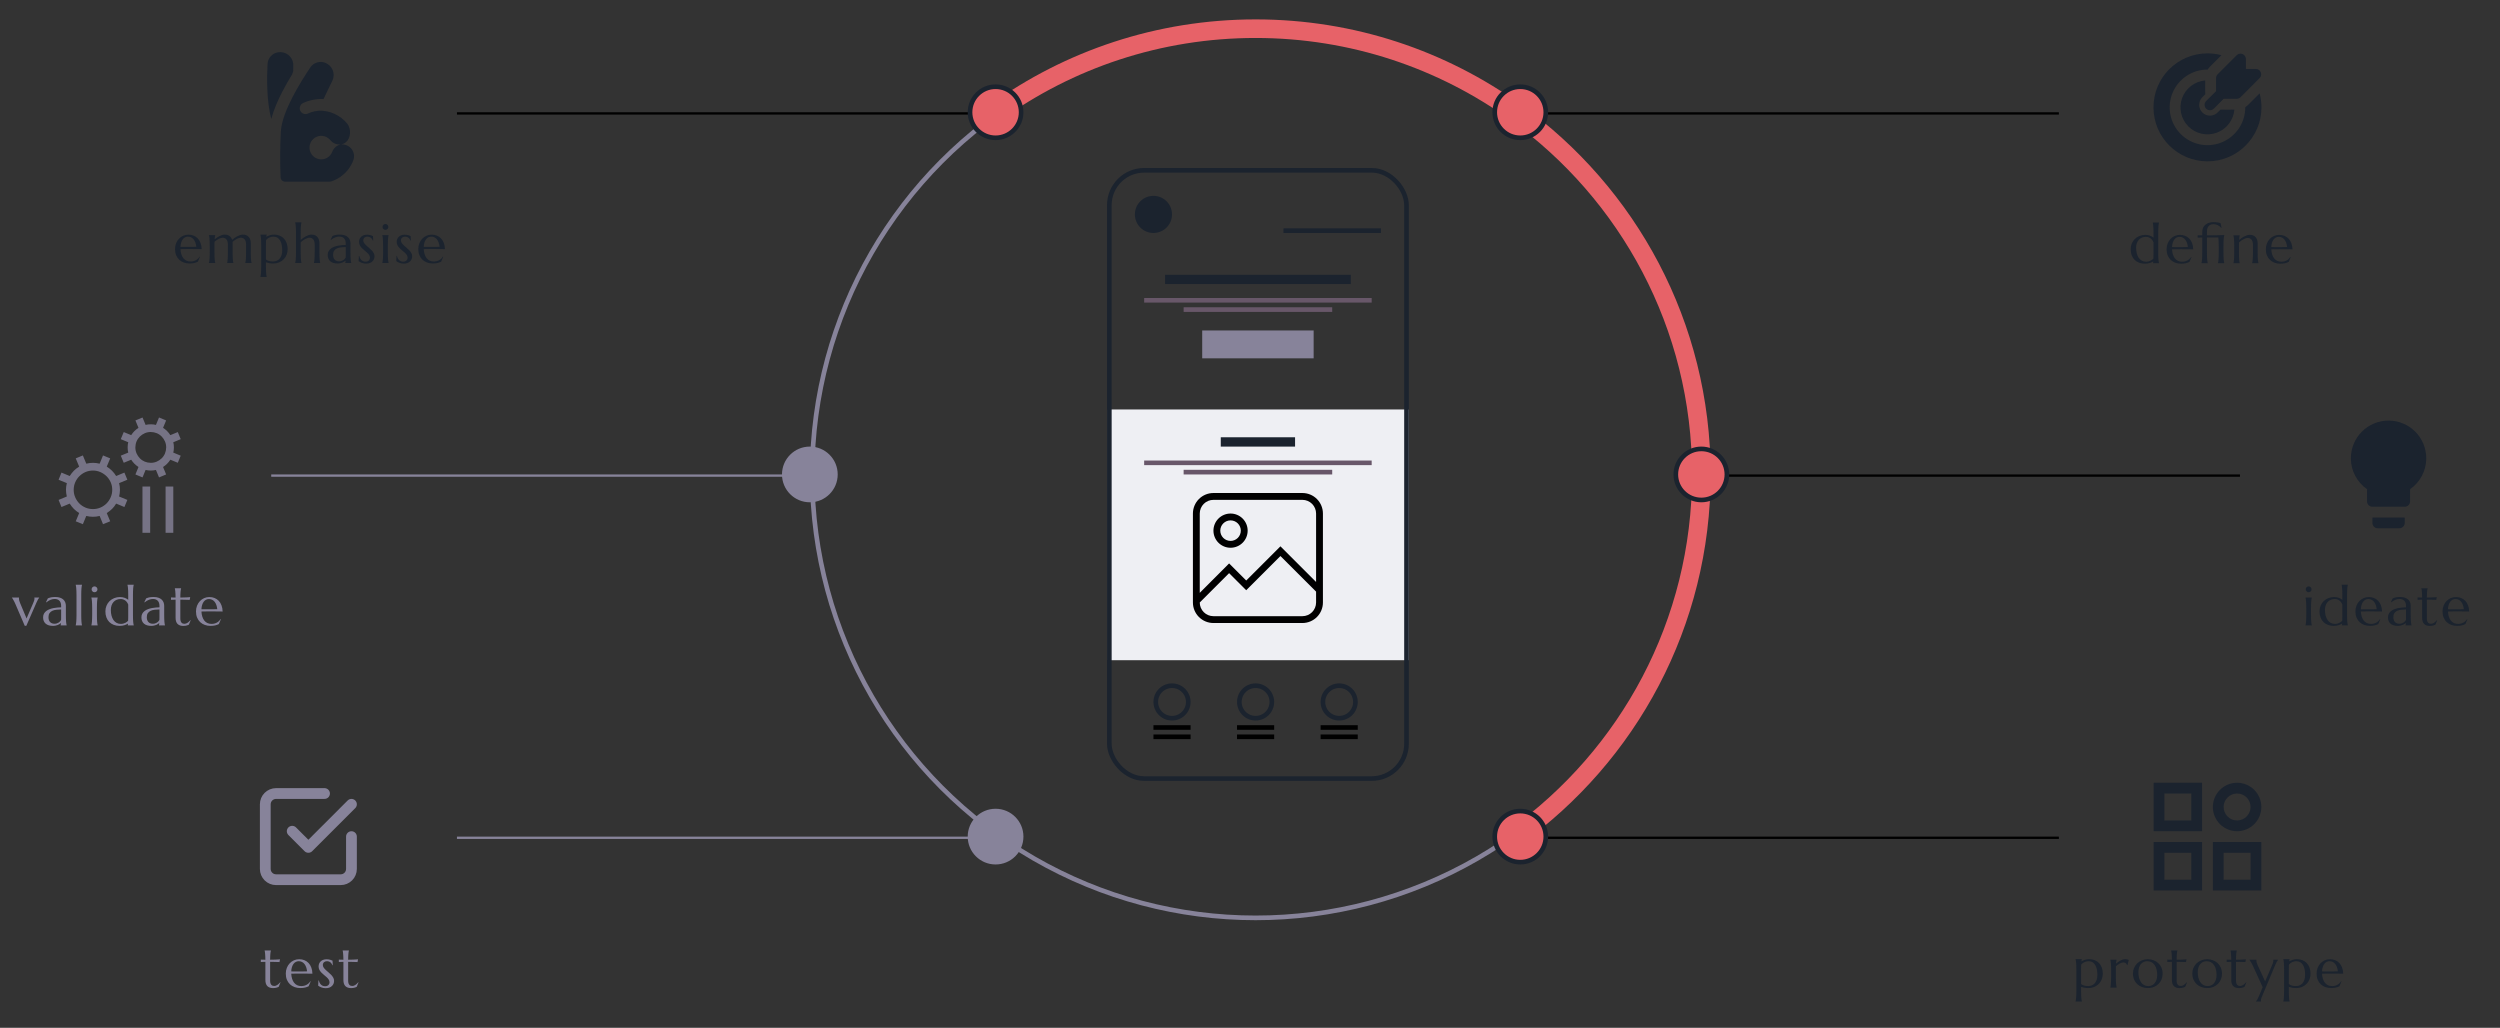 <svg width="827" height="340" viewBox="0 0 827 340" fill="none" xmlns="http://www.w3.org/2000/svg">
<rect x="0" y="0" width="827" height="340" fill="#333333" stroke="none"/>
<g clip-path="url(#clip0_2026_1501)">
<path fill-rule="evenodd" clip-rule="evenodd" d="M97.006 23.484L96.65 24.583C95.579 26.329 94.434 28.303 93.374 30.361C91.954 33.114 90.548 36.264 89.743 39.353C88.139 33.331 88.264 25.499 88.506 21.111C88.567 20.154 88.959 19.248 89.616 18.549C90.272 17.85 91.152 17.401 92.104 17.281C92.673 17.201 93.252 17.236 93.808 17.383C94.364 17.529 94.885 17.785 95.341 18.135C95.796 18.485 96.178 18.922 96.463 19.421C96.749 19.92 96.932 20.471 97.002 21.041L97.006 23.484ZM112.856 47.801C113.417 47.672 113.959 47.415 114.433 47.026C116.099 45.67 116.228 42.581 114.871 40.915C113.73 39.51 112.277 38.391 110.628 37.645C108.979 36.9 107.179 36.548 105.37 36.619C104.931 36.667 104.495 36.736 104.063 36.828C103.343 36.965 102.643 37.193 101.981 37.507C101.76 37.627 101.517 37.702 101.267 37.728C101.017 37.754 100.764 37.731 100.523 37.659C100.282 37.587 100.057 37.469 99.862 37.311C99.667 37.152 99.504 36.957 99.385 36.736C99.265 36.514 99.19 36.272 99.164 36.022C99.138 35.772 99.161 35.519 99.233 35.278C99.377 34.791 99.71 34.381 100.156 34.139C100.968 33.701 102.11 33.331 103.264 33.083C104.43 32.838 105.775 32.682 107.024 32.771L110.015 26.555C110.245 26.028 110.368 25.461 110.376 24.886C110.385 24.311 110.279 23.74 110.065 23.207C109.85 22.674 109.532 22.188 109.128 21.779C108.724 21.37 108.243 21.045 107.713 20.823C106.832 20.442 105.846 20.38 104.924 20.648C104.003 20.916 103.203 21.496 102.664 22.29C99.633 26.828 93.24 36.84 92.894 43.615C92.636 48.631 92.611 53.656 92.817 58.673C92.835 59.06 93.002 59.424 93.283 59.69C93.564 59.956 93.937 60.103 94.323 60.1H108.861C109.158 60.103 109.454 60.056 109.737 59.962C111.04 59.516 112.253 58.841 113.319 57.969C114.918 56.67 116.144 54.968 116.87 53.04C117.103 52.422 117.175 51.755 117.079 51.101C116.982 50.448 116.721 49.83 116.32 49.306C115.919 48.781 115.39 48.367 114.785 48.104C114.179 47.84 113.517 47.735 112.86 47.798L112.856 47.801ZM103.252 51.282C102.6 50.482 102.293 49.456 102.398 48.43C102.502 47.404 103.011 46.461 103.81 45.809C104.61 45.158 105.636 44.85 106.663 44.955C107.689 45.06 108.632 45.568 109.283 46.368C110.138 47.415 111.427 47.902 112.676 47.783C112.051 47.926 111.471 48.222 110.988 48.644C110.505 49.066 110.134 49.601 109.908 50.201C109.666 50.841 109.26 51.405 108.731 51.837C108.201 52.269 107.568 52.554 106.893 52.664C106.218 52.773 105.527 52.703 104.888 52.459C104.249 52.216 103.686 51.809 103.255 51.279L103.252 51.282Z" fill="#1B232E"/>
</g>
<g clip-path="url(#clip1_2026_1501)">
<path d="M730.232 17.655C731.832 17.655 733.382 17.866 734.858 18.261L731.061 22.056C730.773 22.346 730.518 22.667 730.303 23.014H730.232C727.759 23.014 725.342 23.747 723.286 25.121C721.23 26.494 719.627 28.447 718.681 30.732C717.735 33.016 717.487 35.53 717.97 37.955C718.452 40.38 719.643 42.608 721.391 44.356C723.14 46.105 725.368 47.296 727.793 47.778C730.218 48.261 732.732 48.013 735.016 47.067C737.301 46.12 739.253 44.518 740.627 42.462C742.001 40.406 742.734 37.989 742.734 35.516V35.444C743.077 35.23 743.399 34.978 743.69 34.685L747.487 30.89C747.882 32.365 748.092 33.916 748.092 35.516C748.092 45.38 740.096 53.376 730.232 53.376C720.368 53.376 712.371 45.38 712.371 35.516C712.371 25.652 720.368 17.655 730.232 17.655ZM729.492 26.616C729.492 28.136 729.417 29.677 729.5 31.195L728.535 32.16C728.203 32.492 727.94 32.886 727.761 33.319C727.581 33.753 727.489 34.217 727.489 34.686C727.489 35.156 727.581 35.62 727.761 36.054C727.94 36.487 728.203 36.881 728.535 37.213C728.867 37.544 729.261 37.808 729.694 37.987C730.128 38.167 730.592 38.259 731.061 38.259C731.531 38.259 731.995 38.167 732.429 37.987C732.862 37.808 733.256 37.544 733.588 37.213L734.552 36.248C736.07 36.33 737.61 36.255 739.132 36.255C738.991 37.953 738.367 39.574 737.335 40.929C736.302 42.284 734.904 43.315 733.305 43.901C731.705 44.487 729.972 44.603 728.309 44.236C726.646 43.87 725.122 43.035 723.918 41.83C722.713 40.626 721.878 39.102 721.512 37.439C721.145 35.776 721.261 34.042 721.847 32.443C722.433 30.844 723.464 29.446 724.819 28.413C726.173 27.381 727.795 26.757 729.492 26.616ZM741.848 17.882C742.174 18.017 742.453 18.246 742.649 18.54C742.845 18.833 742.95 19.178 742.95 19.531V22.799H746.217C746.57 22.799 746.915 22.904 747.209 23.101C747.503 23.297 747.732 23.576 747.867 23.902C748.002 24.228 748.037 24.587 747.968 24.934C747.899 25.28 747.729 25.598 747.48 25.848L741.162 32.158C740.828 32.493 740.373 32.681 739.9 32.681H735.59L732.325 35.948C731.99 36.283 731.535 36.472 731.061 36.472C730.588 36.472 730.133 36.283 729.798 35.948C729.463 35.613 729.274 35.158 729.274 34.685C729.274 34.211 729.463 33.756 729.798 33.421L733.065 30.158V25.846C733.064 25.611 733.11 25.379 733.2 25.162C733.29 24.945 733.422 24.748 733.588 24.582L739.902 18.268C740.151 18.018 740.47 17.848 740.816 17.779C741.163 17.71 741.522 17.745 741.848 17.881" fill="#1B232E"/>
</g>
<path d="M790.136 139.126C786.828 139.126 783.656 140.44 781.317 142.779C778.978 145.118 777.664 148.291 777.664 151.599C777.664 155.839 779.784 159.563 783.009 161.826V165.853C783.009 166.325 783.197 166.778 783.531 167.113C783.865 167.447 784.318 167.634 784.791 167.634H795.481C795.954 167.634 796.407 167.447 796.741 167.113C797.075 166.778 797.263 166.325 797.263 165.853V161.826C800.488 159.563 802.608 155.839 802.608 151.599C802.608 148.291 801.294 145.118 798.955 142.779C796.616 140.44 793.444 139.126 790.136 139.126ZM784.791 172.98C784.791 173.452 784.978 173.905 785.313 174.24C785.647 174.574 786.1 174.761 786.572 174.761H793.699C794.172 174.761 794.625 174.574 794.959 174.24C795.294 173.905 795.481 173.452 795.481 172.98V171.198H784.791V172.98Z" fill="#1B232E"/>
<path d="M712.414 258.934H728.45V274.97H712.414V258.934ZM715.978 262.498V271.407H724.887V262.498H715.978ZM740.032 262.498C738.85 262.498 737.717 262.967 736.882 263.803C736.047 264.638 735.577 265.771 735.577 266.952C735.577 268.134 736.047 269.267 736.882 270.102C737.717 270.937 738.85 271.407 740.032 271.407C741.213 271.407 742.346 270.937 743.181 270.102C744.017 269.267 744.486 268.134 744.486 266.952C744.486 265.771 744.017 264.638 743.181 263.803C742.346 262.967 741.213 262.498 740.032 262.498ZM732.014 266.952C732.014 265.899 732.221 264.857 732.624 263.884C733.027 262.911 733.618 262.027 734.362 261.283C735.107 260.538 735.991 259.948 736.963 259.545C737.936 259.142 738.979 258.934 740.032 258.934C741.085 258.934 742.127 259.142 743.1 259.545C744.073 259.948 744.957 260.538 745.701 261.283C746.446 262.027 747.036 262.911 747.439 263.884C747.842 264.857 748.05 265.899 748.05 266.952C748.05 269.079 747.205 271.118 745.701 272.622C744.198 274.125 742.158 274.97 740.032 274.97C737.905 274.97 735.866 274.125 734.362 272.622C732.859 271.118 732.014 269.079 732.014 266.952ZM712.414 278.534H728.45V294.57H712.414V278.534ZM715.978 282.097V291.006H724.887V282.097H715.978ZM732.014 278.534H748.05V294.57H732.014V278.534ZM735.577 282.097V291.006H744.486V282.097H735.577Z" fill="#1B232E"/>
<path d="M96.663 274.97L102.008 280.316L116.262 266.062" stroke="#87839A" stroke-width="3.564" stroke-linecap="round" stroke-linejoin="round"/>
<path d="M116.262 276.752V287.442C116.262 288.388 115.887 289.294 115.219 289.962C114.55 290.631 113.644 291.006 112.699 291.006H91.318C90.373 291.006 89.466 290.631 88.798 289.962C88.13 289.294 87.754 288.388 87.754 287.442V266.061C87.754 265.116 88.13 264.21 88.798 263.542C89.466 262.873 90.373 262.498 91.318 262.498H107.354" stroke="#87839A" stroke-width="3.564" stroke-linecap="round" stroke-linejoin="round"/>
<g opacity="0.8" clip-path="url(#clip2_2026_1501)">
<path d="M57.524 148.006C57.524 148.617 57.458 149.188 57.325 149.719L59.775 150.735L58.819 153.085L56.349 152.069C55.725 153.052 54.922 153.855 53.939 154.48L54.955 156.95L52.604 157.926L51.588 155.456C51.057 155.588 50.486 155.655 49.875 155.655C49.264 155.655 48.694 155.588 48.162 155.456L47.146 157.926L44.796 156.95L45.812 154.48C44.829 153.855 44.026 153.052 43.402 152.069L40.932 153.085L39.956 150.735L42.425 149.719C42.293 149.188 42.226 148.617 42.226 148.006C42.226 147.395 42.293 146.824 42.425 146.293L39.956 145.277L40.932 142.926L43.402 143.942C44.026 142.96 44.829 142.156 45.812 141.532L44.796 139.082L47.146 138.106L48.162 140.556C48.694 140.423 49.264 140.357 49.875 140.357C50.486 140.357 51.057 140.423 51.588 140.556L52.604 138.106L54.955 139.082L53.939 141.532C54.922 142.156 55.725 142.96 56.349 143.942L58.819 142.926L59.775 145.277L57.325 146.293C57.458 146.824 57.524 147.395 57.524 148.006ZM49.875 153.105C50.579 153.105 51.236 152.972 51.847 152.707C52.458 152.441 53.003 152.076 53.481 151.611C53.959 151.146 54.324 150.609 54.576 149.998C54.829 149.387 54.961 148.723 54.975 148.006C54.975 147.302 54.842 146.645 54.576 146.034C54.311 145.423 53.946 144.878 53.481 144.4C53.016 143.922 52.478 143.557 51.867 143.305C51.256 143.053 50.592 142.92 49.875 142.906C49.172 142.906 48.514 143.039 47.903 143.305C47.292 143.57 46.748 143.936 46.27 144.4C45.792 144.865 45.427 145.403 45.174 146.014C44.922 146.625 44.789 147.289 44.776 148.006C44.776 148.71 44.909 149.367 45.174 149.978C45.44 150.589 45.805 151.133 46.27 151.611C46.735 152.089 47.273 152.454 47.883 152.707C48.494 152.959 49.158 153.092 49.875 153.105ZM41.151 156.332L42.127 158.702L39.398 159.818C39.584 160.562 39.677 161.299 39.677 162.029C39.677 162.759 39.584 163.496 39.398 164.24L42.127 165.375L41.151 167.726L38.422 166.59C38.023 167.268 37.572 167.852 37.067 168.343C36.563 168.835 35.978 169.293 35.314 169.718L36.45 172.447L34.079 173.403L32.964 170.674C32.22 170.86 31.483 170.953 30.753 170.953C30.023 170.953 29.285 170.86 28.542 170.674L27.407 173.403L25.056 172.447L26.191 169.718C25.514 169.293 24.93 168.835 24.439 168.343C23.947 167.852 23.489 167.268 23.064 166.59L20.335 167.726L19.379 165.375L22.108 164.24C21.922 163.496 21.829 162.759 21.829 162.029C21.829 161.299 21.922 160.562 22.108 159.818L19.379 158.702L20.335 156.332L23.064 157.467C23.489 156.803 23.947 156.219 24.439 155.715C24.93 155.21 25.514 154.758 26.191 154.36L25.056 151.631L27.407 150.655L28.542 153.384C29.285 153.198 30.023 153.105 30.753 153.105C31.483 153.105 32.22 153.198 32.964 153.384L34.079 150.655L36.45 151.631L35.314 154.36C36.602 155.144 37.638 156.179 38.422 157.467L41.151 156.332ZM30.753 168.403C31.629 168.403 32.453 168.237 33.223 167.905C33.993 167.573 34.664 167.122 35.235 166.551C35.806 165.98 36.264 165.302 36.609 164.519C36.954 163.735 37.127 162.905 37.127 162.029C37.127 161.152 36.961 160.329 36.629 159.559C36.297 158.789 35.839 158.118 35.255 157.547C34.67 156.976 33.993 156.518 33.223 156.173C32.453 155.827 31.629 155.655 30.753 155.655C29.876 155.655 29.053 155.821 28.283 156.153C27.513 156.485 26.835 156.943 26.251 157.527C25.667 158.111 25.209 158.789 24.877 159.559C24.545 160.329 24.379 161.152 24.379 162.029C24.379 162.905 24.545 163.729 24.877 164.499C25.209 165.269 25.66 165.946 26.231 166.531C26.802 167.115 27.48 167.573 28.263 167.905C29.047 168.237 29.876 168.403 30.753 168.403ZM54.776 176.251V160.953H57.325V176.251H54.776ZM47.127 176.251V160.953H49.676V176.251H47.127Z" fill="#87839A"/>
</g>
<g clip-path="url(#clip3_2026_1501)">
<circle cx="381.56" cy="70.928" r="5.376" fill="#1B232E" stroke="#1B232E" stroke-width="1.536"/>
<circle cx="387.704" cy="232.208" r="5.376" stroke="#1B232E" stroke-width="1.536"/>
<line x1="381.56" y1="240.656" x2="393.848" y2="240.656" stroke="black" stroke-width="1.536"/>
<line x1="381.56" y1="243.728" x2="393.848" y2="243.728" stroke="black" stroke-width="1.536"/>
<circle cx="415.352" cy="232.208" r="5.376" stroke="#1B232E" stroke-width="1.536"/>
<line x1="409.208" y1="240.656" x2="421.496" y2="240.656" stroke="black" stroke-width="1.536"/>
<line x1="409.208" y1="243.728" x2="421.496" y2="243.728" stroke="black" stroke-width="1.536"/>
<circle cx="443" cy="232.208" r="5.376" stroke="#1B232E" stroke-width="1.536"/>
<line x1="436.856" y1="240.656" x2="449.144" y2="240.656" stroke="black" stroke-width="1.536"/>
<line x1="436.856" y1="243.728" x2="449.144" y2="243.728" stroke="black" stroke-width="1.536"/>
<line x1="424.568" y1="76.304" x2="456.824" y2="76.304" stroke="#1B232E" stroke-width="1.536"/>
<rect width="99.84" height="82.944" transform="translate(366.2 135.44)" fill="#EEEFF3"/>
<line x1="403.832" y1="146.192" x2="428.408" y2="146.192" stroke="#1B232E" stroke-width="3.072"/>
<line x1="378.488" y1="153.104" x2="453.752" y2="153.104" stroke="#685769" stroke-width="1.536"/>
<line x1="391.544" y1="156.176" x2="440.696" y2="156.176" stroke="#685769" stroke-width="1.536"/>
<path d="M401.407 163.088H430.833C432.634 163.088 434.362 163.803 435.635 165.077C436.909 166.35 437.624 168.078 437.624 169.879V199.305C437.624 201.106 436.909 202.834 435.635 204.107C434.362 205.381 432.634 206.096 430.833 206.096H401.407C399.606 206.096 397.878 205.381 396.605 204.107C395.331 202.834 394.616 201.106 394.616 199.305V169.879C394.616 168.078 395.331 166.35 396.605 165.077C397.878 163.803 399.606 163.088 401.407 163.088ZM401.407 165.352C400.206 165.352 399.055 165.829 398.206 166.678C397.357 167.527 396.88 168.678 396.88 169.879V196.114L406.59 186.38L412.249 192.039L423.567 180.721L435.36 192.515V169.879C435.36 168.678 434.883 167.527 434.034 166.678C433.185 165.829 432.034 165.352 430.833 165.352H401.407ZM412.249 195.253L406.59 189.595L396.88 199.305C396.88 200.506 397.357 201.657 398.206 202.506C399.055 203.355 400.206 203.832 401.407 203.832H430.833C432.034 203.832 433.185 203.355 434.034 202.506C434.883 201.657 435.36 200.506 435.36 199.305V195.706L423.567 183.936L412.249 195.253ZM407.066 169.879C408.567 169.879 410.006 170.475 411.067 171.536C412.128 172.597 412.725 174.037 412.725 175.538C412.725 177.039 412.128 178.478 411.067 179.539C410.006 180.6 408.567 181.197 407.066 181.197C405.565 181.197 404.125 180.6 403.064 179.539C402.003 178.478 401.407 177.039 401.407 175.538C401.407 174.037 402.003 172.597 403.064 171.536C404.125 170.475 405.565 169.879 407.066 169.879ZM407.066 172.142C406.165 172.142 405.302 172.5 404.665 173.137C404.028 173.774 403.67 174.637 403.67 175.538C403.67 176.438 404.028 177.302 404.665 177.939C405.302 178.575 406.165 178.933 407.066 178.933C407.966 178.933 408.83 178.575 409.467 177.939C410.103 177.302 410.461 176.438 410.461 175.538C410.461 174.637 410.103 173.774 409.467 173.137C408.83 172.5 407.966 172.142 407.066 172.142Z" fill="black"/>
<line x1="385.4" y1="92.432" x2="446.84" y2="92.432" stroke="#1B232E" stroke-width="3.072"/>
<line x1="378.488" y1="99.344" x2="453.752" y2="99.344" stroke="#685769" stroke-width="1.536"/>
<line x1="391.544" y1="102.416" x2="440.696" y2="102.416" stroke="#685769" stroke-width="1.536"/>
<rect x="397.688" y="109.328" width="36.864" height="9.216" fill="#87839A"/>
</g>
<rect x="366.968" y="56.336" width="98.304" height="201.216" rx="11.52" stroke="#1B232E" stroke-width="1.536"/>
<circle cx="415.352" cy="156.944" r="146.688" stroke="#87839A" stroke-width="1.536"/>
<path d="M329.372 37.136C353.576 19.735 383.267 9.488 415.352 9.488C447.437 9.488 477.128 19.735 501.332 37.136C538.562 63.901 562.808 107.591 562.808 156.944C562.808 206.297 538.562 249.987 501.332 276.752" stroke="#E76268" stroke-width="6.144"/>
<circle cx="329.336" cy="276.752" r="8.448" fill="#87839A" stroke="#87839A" stroke-width="1.536"/>
<circle cx="267.896" cy="156.944" r="8.448" fill="#87839A" stroke="#87839A" stroke-width="1.536"/>
<line x1="329.336" y1="37.52" x2="151.16" y2="37.52" stroke="black" stroke-width="0.768"/>
<line x1="267.896" y1="157.328" x2="89.72" y2="157.328" stroke="#87839A" stroke-width="0.768"/>
<line x1="329.336" y1="277.136" x2="151.16" y2="277.136" stroke="#87839A" stroke-width="0.768"/>
<line x1="681.08" y1="37.52" x2="502.904" y2="37.52" stroke="black" stroke-width="0.768"/>
<line x1="740.984" y1="157.328" x2="562.808" y2="157.328" stroke="black" stroke-width="0.768"/>
<line x1="681.08" y1="277.136" x2="502.904" y2="277.136" stroke="black" stroke-width="0.768"/>
<path d="M62.687 87.162C62.021 87.162 61.397 87.057 60.815 86.847C60.233 86.637 59.726 86.331 59.294 85.929C58.862 85.521 58.52 85.02 58.268 84.426C58.022 83.826 57.899 83.142 57.899 82.374C57.899 81.696 58.013 81.069 58.241 80.493C58.469 79.911 58.784 79.407 59.186 78.981C59.588 78.555 60.056 78.222 60.59 77.982C61.13 77.742 61.712 77.622 62.336 77.622C62.954 77.622 63.527 77.73 64.055 77.946C64.583 78.156 65.039 78.465 65.423 78.873C65.813 79.275 66.119 79.776 66.341 80.376C66.569 80.97 66.692 81.648 66.71 82.41C66.032 82.398 65.354 82.389 64.676 82.383C63.998 82.377 63.293 82.374 62.561 82.374C62.039 82.374 61.529 82.377 61.031 82.383C60.539 82.389 60.095 82.398 59.699 82.41C59.735 83.034 59.831 83.598 59.987 84.102C60.149 84.606 60.368 85.038 60.644 85.398C60.926 85.752 61.265 86.025 61.661 86.217C62.063 86.409 62.516 86.505 63.02 86.505C63.368 86.505 63.695 86.466 64.001 86.388C64.313 86.304 64.595 86.19 64.847 86.046C65.099 85.902 65.324 85.734 65.522 85.542C65.72 85.344 65.888 85.131 66.026 84.903L66.134 84.957L65.468 86.559C65.144 86.727 64.757 86.871 64.307 86.991C63.857 87.105 63.317 87.162 62.687 87.162ZM61.49 81.672C62.09 81.672 62.69 81.672 63.29 81.672C63.896 81.666 64.445 81.654 64.937 81.636C64.883 81.114 64.781 80.646 64.631 80.232C64.481 79.818 64.289 79.467 64.055 79.179C63.821 78.891 63.545 78.669 63.227 78.513C62.909 78.357 62.558 78.279 62.174 78.279C61.826 78.279 61.505 78.357 61.211 78.513C60.923 78.663 60.671 78.882 60.455 79.17C60.239 79.458 60.065 79.812 59.933 80.232C59.801 80.646 59.723 81.12 59.699 81.654C59.969 81.666 60.254 81.672 60.554 81.672C60.854 81.672 61.166 81.672 61.49 81.672ZM75.385 80.934C75.385 80.538 75.343 80.196 75.259 79.908C75.181 79.62 75.064 79.383 74.908 79.197C74.758 79.005 74.575 78.864 74.359 78.774C74.143 78.678 73.903 78.63 73.639 78.63C73.459 78.63 73.258 78.666 73.036 78.738C72.814 78.81 72.583 78.909 72.343 79.035C72.109 79.155 71.872 79.296 71.632 79.458C71.398 79.62 71.176 79.794 70.966 79.98C70.954 80.172 70.948 80.379 70.948 80.601C70.948 80.817 70.948 81.051 70.948 81.303V83.481C70.948 83.991 70.954 84.438 70.966 84.822C70.978 85.2 70.996 85.527 71.02 85.803C71.044 86.079 71.071 86.31 71.101 86.496C71.131 86.682 71.164 86.838 71.2 86.964V87H69.121V86.964C69.157 86.838 69.19 86.682 69.22 86.496C69.256 86.31 69.283 86.079 69.301 85.803C69.325 85.527 69.343 85.2 69.355 84.822C69.373 84.438 69.382 83.991 69.382 83.481V81.303C69.382 80.793 69.373 80.349 69.355 79.971C69.343 79.587 69.325 79.257 69.301 78.981C69.283 78.705 69.256 78.474 69.22 78.288C69.19 78.102 69.157 77.946 69.121 77.82V77.784H71.2V77.82C71.152 77.958 71.113 78.135 71.083 78.351C71.059 78.561 71.032 78.828 71.002 79.152C71.242 78.96 71.5 78.771 71.776 78.585C72.052 78.399 72.334 78.234 72.622 78.09C72.916 77.946 73.21 77.829 73.504 77.739C73.798 77.649 74.089 77.604 74.377 77.604C74.719 77.604 75.022 77.649 75.286 77.739C75.55 77.829 75.781 77.952 75.979 78.108C76.177 78.264 76.342 78.447 76.474 78.657C76.612 78.867 76.717 79.092 76.789 79.332C77.035 79.122 77.302 78.915 77.59 78.711C77.884 78.501 78.184 78.315 78.49 78.153C78.802 77.991 79.117 77.859 79.435 77.757C79.759 77.655 80.074 77.604 80.38 77.604C80.848 77.604 81.244 77.685 81.568 77.847C81.898 78.009 82.165 78.222 82.369 78.486C82.579 78.75 82.729 79.053 82.819 79.395C82.915 79.731 82.963 80.073 82.963 80.421V83.481C82.963 83.991 82.969 84.438 82.981 84.822C82.993 85.2 83.011 85.527 83.035 85.803C83.059 86.079 83.086 86.31 83.116 86.496C83.152 86.682 83.188 86.838 83.224 86.964V87H81.136V86.964C81.172 86.838 81.205 86.682 81.235 86.496C81.271 86.31 81.301 86.079 81.325 85.803C81.349 85.527 81.367 85.2 81.379 84.822C81.391 84.438 81.397 83.991 81.397 83.481V80.934C81.397 80.142 81.238 79.56 80.92 79.188C80.602 78.816 80.176 78.63 79.642 78.63C79.456 78.63 79.249 78.666 79.021 78.738C78.799 78.81 78.568 78.909 78.328 79.035C78.088 79.161 77.848 79.308 77.608 79.476C77.368 79.638 77.143 79.812 76.933 79.998C76.945 80.07 76.951 80.142 76.951 80.214C76.951 80.286 76.951 80.355 76.951 80.421V83.481C76.951 83.991 76.957 84.438 76.969 84.822C76.987 85.2 77.005 85.527 77.023 85.803C77.047 86.079 77.074 86.31 77.104 86.496C77.14 86.682 77.176 86.838 77.212 86.964V87H75.133V86.964C75.169 86.838 75.202 86.682 75.232 86.496C75.262 86.31 75.289 86.079 75.313 85.803C75.337 85.527 75.355 85.2 75.367 84.822C75.379 84.438 75.385 83.991 75.385 83.481V80.934ZM86.409 81.123C86.409 80.613 86.4 80.169 86.382 79.791C86.37 79.407 86.352 79.077 86.328 78.801C86.31 78.525 86.283 78.294 86.247 78.108C86.217 77.922 86.184 77.766 86.148 77.64V77.604H88.227V77.64C88.197 77.73 88.17 77.832 88.146 77.946C88.122 78.06 88.101 78.189 88.083 78.333C88.437 78.129 88.827 77.958 89.253 77.82C89.685 77.676 90.162 77.604 90.684 77.604C91.35 77.604 91.956 77.718 92.502 77.946C93.054 78.168 93.525 78.489 93.915 78.909C94.311 79.329 94.617 79.836 94.833 80.43C95.049 81.024 95.157 81.69 95.157 82.428C95.157 83.046 95.049 83.64 94.833 84.21C94.623 84.78 94.311 85.284 93.897 85.722C93.489 86.16 92.985 86.511 92.385 86.775C91.785 87.033 91.095 87.162 90.315 87.162C89.847 87.162 89.421 87.126 89.037 87.054C88.653 86.982 88.299 86.889 87.975 86.775V88.089C87.975 88.599 87.981 89.043 87.993 89.421C88.005 89.805 88.023 90.135 88.047 90.411C88.071 90.687 88.098 90.918 88.128 91.104C88.158 91.29 88.191 91.446 88.227 91.572V91.608H86.148V91.572C86.184 91.446 86.217 91.29 86.247 91.104C86.283 90.918 86.31 90.687 86.328 90.411C86.352 90.135 86.37 89.805 86.382 89.421C86.4 89.043 86.409 88.599 86.409 88.089V81.123ZM90.369 78.279C90.165 78.279 89.955 78.306 89.739 78.36C89.529 78.408 89.319 78.48 89.109 78.576C88.905 78.666 88.707 78.783 88.515 78.927C88.329 79.065 88.161 79.224 88.011 79.404C87.999 79.632 87.99 79.89 87.984 80.178C87.978 80.466 87.975 80.781 87.975 81.123V85.839C88.095 85.929 88.23 86.013 88.38 86.091C88.53 86.169 88.698 86.241 88.884 86.307C89.076 86.367 89.289 86.415 89.523 86.451C89.763 86.487 90.027 86.505 90.315 86.505C90.783 86.505 91.206 86.421 91.584 86.253C91.962 86.085 92.28 85.842 92.538 85.524C92.802 85.206 93.003 84.819 93.141 84.363C93.285 83.907 93.357 83.391 93.357 82.815C93.357 82.167 93.303 81.567 93.195 81.015C93.087 80.457 92.913 79.977 92.673 79.575C92.439 79.167 92.133 78.849 91.755 78.621C91.377 78.393 90.915 78.279 90.369 78.279ZM104.103 80.934C104.103 80.142 103.944 79.56 103.626 79.188C103.308 78.816 102.882 78.63 102.348 78.63C102.15 78.63 101.928 78.672 101.682 78.756C101.442 78.834 101.193 78.942 100.935 79.08C100.683 79.218 100.431 79.38 100.179 79.566C99.927 79.746 99.693 79.938 99.477 80.142V83.481C99.477 83.991 99.483 84.438 99.495 84.822C99.507 85.2 99.525 85.527 99.549 85.803C99.573 86.079 99.6 86.31 99.63 86.496C99.66 86.682 99.693 86.838 99.729 86.964V87H97.65V86.964C97.686 86.838 97.719 86.682 97.749 86.496C97.785 86.31 97.812 86.079 97.83 85.803C97.854 85.527 97.872 85.2 97.884 84.822C97.902 84.438 97.911 83.991 97.911 83.481V77.064C97.911 76.554 97.902 76.11 97.884 75.732C97.872 75.348 97.854 75.018 97.83 74.742C97.812 74.466 97.785 74.235 97.749 74.049C97.719 73.863 97.686 73.707 97.65 73.581V73.545H99.729V73.581C99.693 73.707 99.66 73.863 99.63 74.049C99.6 74.235 99.573 74.466 99.549 74.742C99.525 75.018 99.507 75.348 99.495 75.732C99.483 76.11 99.477 76.554 99.477 77.064V79.368C99.717 79.152 99.981 78.939 100.269 78.729C100.563 78.519 100.866 78.33 101.178 78.162C101.49 77.994 101.808 77.859 102.132 77.757C102.456 77.655 102.774 77.604 103.086 77.604C103.554 77.604 103.95 77.685 104.274 77.847C104.604 78.009 104.871 78.222 105.075 78.486C105.285 78.75 105.435 79.053 105.525 79.395C105.621 79.731 105.669 80.073 105.669 80.421V83.481C105.669 83.991 105.675 84.438 105.687 84.822C105.699 85.2 105.717 85.527 105.741 85.803C105.765 86.079 105.792 86.31 105.822 86.496C105.852 86.682 105.885 86.838 105.921 86.964V87H103.842V86.964C103.878 86.838 103.911 86.682 103.941 86.496C103.977 86.31 104.004 86.079 104.022 85.803C104.046 85.527 104.064 85.2 104.076 84.822C104.094 84.438 104.103 83.991 104.103 83.481V80.934ZM108.404 84.345C108.404 83.871 108.5 83.46 108.692 83.112C108.89 82.764 109.151 82.467 109.475 82.221C109.799 81.975 110.168 81.777 110.582 81.627C110.996 81.471 111.425 81.351 111.869 81.267C112.313 81.177 112.751 81.117 113.183 81.087C113.615 81.051 114.011 81.03 114.371 81.024V80.565C114.371 80.169 114.32 79.827 114.218 79.539C114.116 79.251 113.972 79.014 113.786 78.828C113.6 78.636 113.375 78.495 113.111 78.405C112.853 78.309 112.568 78.261 112.256 78.261C112.04 78.261 111.827 78.279 111.617 78.315C111.407 78.351 111.188 78.411 110.96 78.495C110.738 78.579 110.501 78.693 110.249 78.837C110.003 78.981 109.736 79.164 109.448 79.386L109.358 79.332L109.97 78.063C110.168 77.973 110.363 77.901 110.555 77.847C110.747 77.787 110.942 77.739 111.14 77.703C111.338 77.667 111.539 77.643 111.743 77.631C111.953 77.613 112.172 77.604 112.4 77.604C113.03 77.604 113.567 77.682 114.011 77.838C114.461 77.988 114.827 78.198 115.109 78.468C115.397 78.732 115.607 79.044 115.739 79.404C115.871 79.758 115.937 80.139 115.937 80.547V83.481C115.937 83.991 115.943 84.438 115.955 84.822C115.973 85.2 115.991 85.527 116.009 85.803C116.033 86.079 116.06 86.31 116.09 86.496C116.126 86.682 116.162 86.838 116.198 86.964V87H114.209V86.964C114.239 86.868 114.26 86.76 114.272 86.64C114.29 86.52 114.305 86.376 114.317 86.208C114.191 86.316 114.041 86.427 113.867 86.541C113.699 86.655 113.504 86.76 113.282 86.856C113.066 86.946 112.823 87.018 112.553 87.072C112.289 87.132 111.998 87.162 111.68 87.162C110.636 87.162 109.829 86.919 109.259 86.433C108.689 85.941 108.404 85.245 108.404 84.345ZM114.371 81.726C113.825 81.732 113.3 81.765 112.796 81.825C112.292 81.879 111.845 81.996 111.455 82.176C111.071 82.356 110.762 82.614 110.528 82.95C110.3 83.28 110.186 83.721 110.186 84.273C110.186 84.981 110.363 85.521 110.717 85.893C111.071 86.265 111.56 86.451 112.184 86.451C112.472 86.451 112.733 86.412 112.967 86.334C113.207 86.25 113.417 86.148 113.597 86.028C113.783 85.902 113.939 85.767 114.065 85.623C114.191 85.473 114.287 85.329 114.353 85.191C114.365 84.963 114.371 84.711 114.371 84.435C114.371 84.153 114.371 83.835 114.371 83.481V81.726ZM123.469 79.593L123.343 79.611C123.301 79.473 123.232 79.326 123.136 79.17C123.046 79.014 122.926 78.87 122.776 78.738C122.632 78.606 122.455 78.498 122.245 78.414C122.041 78.324 121.804 78.279 121.534 78.279C121.348 78.279 121.171 78.306 121.003 78.36C120.841 78.414 120.697 78.495 120.571 78.603C120.451 78.705 120.355 78.834 120.283 78.99C120.211 79.146 120.175 79.329 120.175 79.539C120.175 79.833 120.265 80.115 120.445 80.385C120.631 80.649 120.862 80.913 121.138 81.177C121.414 81.435 121.711 81.696 122.029 81.96C122.353 82.224 122.653 82.5 122.929 82.788C123.205 83.076 123.433 83.385 123.613 83.715C123.799 84.039 123.892 84.39 123.892 84.768C123.892 85.074 123.838 85.374 123.73 85.668C123.622 85.956 123.454 86.214 123.226 86.442C123.004 86.67 122.716 86.856 122.362 87C122.014 87.138 121.597 87.207 121.111 87.207C120.823 87.207 120.553 87.18 120.301 87.126C120.055 87.072 119.827 87.006 119.617 86.928C119.413 86.844 119.227 86.754 119.059 86.658C118.897 86.556 118.753 86.46 118.627 86.37L118.717 84.66H118.861C118.921 84.942 119.011 85.2 119.131 85.434C119.251 85.668 119.398 85.869 119.572 86.037C119.752 86.199 119.956 86.328 120.184 86.424C120.412 86.514 120.661 86.559 120.931 86.559C121.375 86.559 121.726 86.436 121.984 86.19C122.248 85.944 122.38 85.623 122.38 85.227C122.38 84.909 122.29 84.618 122.11 84.354C121.936 84.084 121.714 83.826 121.444 83.58C121.174 83.334 120.883 83.088 120.571 82.842C120.265 82.596 119.977 82.335 119.707 82.059C119.437 81.777 119.212 81.471 119.032 81.141C118.858 80.805 118.771 80.424 118.771 79.998C118.771 79.65 118.834 79.332 118.96 79.044C119.092 78.75 119.272 78.501 119.5 78.297C119.734 78.087 120.01 77.925 120.328 77.811C120.646 77.697 120.994 77.64 121.372 77.64C121.87 77.64 122.284 77.694 122.614 77.802C122.95 77.904 123.205 78.003 123.379 78.099L123.469 79.593ZM126.727 81.303C126.727 80.793 126.718 80.349 126.7 79.971C126.688 79.587 126.67 79.257 126.646 78.981C126.628 78.705 126.601 78.474 126.565 78.288C126.535 78.102 126.502 77.946 126.466 77.82V77.784H128.545V77.82C128.509 77.946 128.476 78.102 128.446 78.288C128.416 78.474 128.389 78.705 128.365 78.981C128.341 79.257 128.323 79.587 128.311 79.971C128.299 80.349 128.293 80.793 128.293 81.303V83.481C128.293 83.991 128.299 84.438 128.311 84.822C128.323 85.2 128.341 85.527 128.365 85.803C128.389 86.079 128.416 86.31 128.446 86.496C128.476 86.682 128.509 86.838 128.545 86.964V87H126.466V86.964C126.502 86.838 126.535 86.682 126.565 86.496C126.601 86.31 126.628 86.079 126.646 85.803C126.67 85.527 126.688 85.2 126.7 84.822C126.718 84.438 126.727 83.991 126.727 83.481V81.303ZM126.538 75.057C126.538 74.925 126.562 74.802 126.61 74.688C126.664 74.568 126.733 74.466 126.817 74.382C126.901 74.292 127 74.223 127.114 74.175C127.234 74.121 127.363 74.094 127.501 74.094C127.639 74.094 127.765 74.121 127.879 74.175C127.999 74.223 128.101 74.292 128.185 74.382C128.275 74.466 128.344 74.568 128.392 74.688C128.446 74.802 128.473 74.925 128.473 75.057C128.473 75.333 128.38 75.564 128.194 75.75C128.008 75.936 127.777 76.029 127.501 76.029C127.363 76.029 127.234 76.005 127.114 75.957C127 75.903 126.901 75.834 126.817 75.75C126.733 75.66 126.664 75.558 126.61 75.444C126.562 75.324 126.538 75.195 126.538 75.057ZM135.924 79.593L135.798 79.611C135.756 79.473 135.687 79.326 135.591 79.17C135.501 79.014 135.381 78.87 135.231 78.738C135.087 78.606 134.91 78.498 134.7 78.414C134.496 78.324 134.259 78.279 133.989 78.279C133.803 78.279 133.626 78.306 133.458 78.36C133.296 78.414 133.152 78.495 133.026 78.603C132.906 78.705 132.81 78.834 132.738 78.99C132.666 79.146 132.63 79.329 132.63 79.539C132.63 79.833 132.72 80.115 132.9 80.385C133.086 80.649 133.317 80.913 133.593 81.177C133.869 81.435 134.166 81.696 134.484 81.96C134.808 82.224 135.108 82.5 135.384 82.788C135.66 83.076 135.888 83.385 136.068 83.715C136.254 84.039 136.347 84.39 136.347 84.768C136.347 85.074 136.293 85.374 136.185 85.668C136.077 85.956 135.909 86.214 135.681 86.442C135.459 86.67 135.171 86.856 134.817 87C134.469 87.138 134.052 87.207 133.566 87.207C133.278 87.207 133.008 87.18 132.756 87.126C132.51 87.072 132.282 87.006 132.072 86.928C131.868 86.844 131.682 86.754 131.514 86.658C131.352 86.556 131.208 86.46 131.082 86.37L131.172 84.66H131.316C131.376 84.942 131.466 85.2 131.586 85.434C131.706 85.668 131.853 85.869 132.027 86.037C132.207 86.199 132.411 86.328 132.639 86.424C132.867 86.514 133.116 86.559 133.386 86.559C133.83 86.559 134.181 86.436 134.439 86.19C134.703 85.944 134.835 85.623 134.835 85.227C134.835 84.909 134.745 84.618 134.565 84.354C134.391 84.084 134.169 83.826 133.899 83.58C133.629 83.334 133.338 83.088 133.026 82.842C132.72 82.596 132.432 82.335 132.162 82.059C131.892 81.777 131.667 81.471 131.487 81.141C131.313 80.805 131.226 80.424 131.226 79.998C131.226 79.65 131.289 79.332 131.415 79.044C131.547 78.75 131.727 78.501 131.955 78.297C132.189 78.087 132.465 77.925 132.783 77.811C133.101 77.697 133.449 77.64 133.827 77.64C134.325 77.64 134.739 77.694 135.069 77.802C135.405 77.904 135.66 78.003 135.834 78.099L135.924 79.593ZM143.159 87.162C142.493 87.162 141.869 87.057 141.287 86.847C140.705 86.637 140.198 86.331 139.766 85.929C139.334 85.521 138.992 85.02 138.74 84.426C138.494 83.826 138.371 83.142 138.371 82.374C138.371 81.696 138.485 81.069 138.713 80.493C138.941 79.911 139.256 79.407 139.658 78.981C140.06 78.555 140.528 78.222 141.062 77.982C141.602 77.742 142.184 77.622 142.808 77.622C143.426 77.622 143.999 77.73 144.527 77.946C145.055 78.156 145.511 78.465 145.895 78.873C146.285 79.275 146.591 79.776 146.813 80.376C147.041 80.97 147.164 81.648 147.182 82.41C146.504 82.398 145.826 82.389 145.148 82.383C144.47 82.377 143.765 82.374 143.033 82.374C142.511 82.374 142.001 82.377 141.503 82.383C141.011 82.389 140.567 82.398 140.171 82.41C140.207 83.034 140.303 83.598 140.459 84.102C140.621 84.606 140.84 85.038 141.116 85.398C141.398 85.752 141.737 86.025 142.133 86.217C142.535 86.409 142.988 86.505 143.492 86.505C143.84 86.505 144.167 86.466 144.473 86.388C144.785 86.304 145.067 86.19 145.319 86.046C145.571 85.902 145.796 85.734 145.994 85.542C146.192 85.344 146.36 85.131 146.498 84.903L146.606 84.957L145.94 86.559C145.616 86.727 145.229 86.871 144.779 86.991C144.329 87.105 143.789 87.162 143.159 87.162ZM141.962 81.672C142.562 81.672 143.162 81.672 143.762 81.672C144.368 81.666 144.917 81.654 145.409 81.636C145.355 81.114 145.253 80.646 145.103 80.232C144.953 79.818 144.761 79.467 144.527 79.179C144.293 78.891 144.017 78.669 143.699 78.513C143.381 78.357 143.03 78.279 142.646 78.279C142.298 78.279 141.977 78.357 141.683 78.513C141.395 78.663 141.143 78.882 140.927 79.17C140.711 79.458 140.537 79.812 140.405 80.232C140.273 80.646 140.195 81.12 140.171 81.654C140.441 81.666 140.726 81.672 141.026 81.672C141.326 81.672 141.638 81.672 141.962 81.672Z" fill="#1B232E"/>
<path d="M6.303 197.664V197.7C6.291 197.73 6.282 197.775 6.276 197.835C6.27 197.895 6.267 197.949 6.267 197.997C6.267 198.183 6.294 198.39 6.348 198.618C6.402 198.84 6.498 199.119 6.636 199.455L8.787 204.576L10.964 199.527C11.055 199.305 11.15 199.062 11.252 198.798C11.354 198.534 11.405 198.267 11.405 197.997C11.405 197.919 11.399 197.856 11.387 197.808C11.376 197.754 11.364 197.718 11.351 197.7V197.664H12.972V197.7C12.864 197.814 12.726 198.018 12.557 198.312C12.396 198.6 12.222 198.963 12.036 199.401L8.715 207.006H8.184L5.106 199.842C4.998 199.578 4.881 199.326 4.755 199.086C4.635 198.84 4.518 198.621 4.404 198.429C4.296 198.237 4.2 198.078 4.116 197.952C4.032 197.82 3.975 197.736 3.945 197.7V197.664H6.303ZM14.258 204.225C14.258 203.751 14.354 203.34 14.546 202.992C14.744 202.644 15.005 202.347 15.329 202.101C15.653 201.855 16.022 201.657 16.436 201.507C16.85 201.351 17.279 201.231 17.723 201.147C18.167 201.057 18.605 200.997 19.037 200.967C19.469 200.931 19.865 200.91 20.225 200.904V200.445C20.225 200.049 20.174 199.707 20.072 199.419C19.97 199.131 19.826 198.894 19.64 198.708C19.454 198.516 19.229 198.375 18.965 198.285C18.707 198.189 18.422 198.141 18.11 198.141C17.894 198.141 17.681 198.159 17.471 198.195C17.261 198.231 17.042 198.291 16.814 198.375C16.592 198.459 16.355 198.573 16.103 198.717C15.857 198.861 15.59 199.044 15.302 199.266L15.212 199.212L15.824 197.943C16.022 197.853 16.217 197.781 16.409 197.727C16.601 197.667 16.796 197.619 16.994 197.583C17.192 197.547 17.393 197.523 17.597 197.511C17.807 197.493 18.026 197.484 18.254 197.484C18.884 197.484 19.421 197.562 19.865 197.718C20.315 197.868 20.681 198.078 20.963 198.348C21.251 198.612 21.461 198.924 21.593 199.284C21.725 199.638 21.791 200.019 21.791 200.427V203.361C21.791 203.871 21.797 204.318 21.809 204.702C21.827 205.08 21.845 205.407 21.863 205.683C21.887 205.959 21.914 206.19 21.944 206.376C21.98 206.562 22.016 206.718 22.052 206.844V206.88H20.063V206.844C20.093 206.748 20.114 206.64 20.126 206.52C20.144 206.4 20.159 206.256 20.171 206.088C20.045 206.196 19.895 206.307 19.721 206.421C19.553 206.535 19.358 206.64 19.136 206.736C18.92 206.826 18.677 206.898 18.407 206.952C18.143 207.012 17.852 207.042 17.534 207.042C16.49 207.042 15.683 206.799 15.113 206.313C14.543 205.821 14.258 205.125 14.258 204.225ZM20.225 201.606C19.679 201.612 19.154 201.645 18.65 201.705C18.146 201.759 17.699 201.876 17.309 202.056C16.925 202.236 16.616 202.494 16.382 202.83C16.154 203.16 16.04 203.601 16.04 204.153C16.04 204.861 16.217 205.401 16.571 205.773C16.925 206.145 17.414 206.331 18.038 206.331C18.326 206.331 18.587 206.292 18.821 206.214C19.061 206.13 19.271 206.028 19.451 205.908C19.637 205.782 19.793 205.647 19.919 205.503C20.045 205.353 20.141 205.209 20.207 205.071C20.219 204.843 20.225 204.591 20.225 204.315C20.225 204.033 20.225 203.715 20.225 203.361V201.606ZM25.309 196.944C25.309 196.434 25.3 195.99 25.282 195.612C25.27 195.228 25.252 194.898 25.228 194.622C25.21 194.346 25.183 194.115 25.147 193.929C25.117 193.743 25.084 193.587 25.048 193.461V193.425H27.127V193.461C27.091 193.587 27.058 193.743 27.028 193.929C26.998 194.115 26.971 194.346 26.947 194.622C26.923 194.898 26.905 195.228 26.893 195.612C26.881 195.99 26.875 196.434 26.875 196.944V203.361C26.875 203.871 26.881 204.318 26.893 204.702C26.905 205.08 26.923 205.407 26.947 205.683C26.971 205.959 26.998 206.19 27.028 206.376C27.058 206.562 27.091 206.718 27.127 206.844V206.88H25.048V206.844C25.084 206.718 25.117 206.562 25.147 206.376C25.183 206.19 25.21 205.959 25.228 205.683C25.252 205.407 25.27 205.08 25.282 204.702C25.3 204.318 25.309 203.871 25.309 203.361V196.944ZM30.492 201.183C30.492 200.673 30.483 200.229 30.465 199.851C30.453 199.467 30.435 199.137 30.411 198.861C30.393 198.585 30.366 198.354 30.33 198.168C30.3 197.982 30.267 197.826 30.231 197.7V197.664H32.31V197.7C32.274 197.826 32.241 197.982 32.211 198.168C32.181 198.354 32.154 198.585 32.13 198.861C32.106 199.137 32.088 199.467 32.076 199.851C32.064 200.229 32.058 200.673 32.058 201.183V203.361C32.058 203.871 32.064 204.318 32.076 204.702C32.088 205.08 32.106 205.407 32.13 205.683C32.154 205.959 32.181 206.19 32.211 206.376C32.241 206.562 32.274 206.718 32.31 206.844V206.88H30.231V206.844C30.267 206.718 30.3 206.562 30.33 206.376C30.366 206.19 30.393 205.959 30.411 205.683C30.435 205.407 30.453 205.08 30.465 204.702C30.483 204.318 30.492 203.871 30.492 203.361V201.183ZM30.303 194.937C30.303 194.805 30.327 194.682 30.375 194.568C30.429 194.448 30.498 194.346 30.582 194.262C30.666 194.172 30.765 194.103 30.879 194.055C30.999 194.001 31.128 193.974 31.266 193.974C31.404 193.974 31.53 194.001 31.644 194.055C31.764 194.103 31.866 194.172 31.95 194.262C32.04 194.346 32.109 194.448 32.157 194.568C32.211 194.682 32.238 194.805 32.238 194.937C32.238 195.213 32.145 195.444 31.959 195.63C31.773 195.816 31.542 195.909 31.266 195.909C31.128 195.909 30.999 195.885 30.879 195.837C30.765 195.783 30.666 195.714 30.582 195.63C30.498 195.54 30.429 195.438 30.375 195.324C30.327 195.204 30.303 195.075 30.303 194.937ZM39.726 197.502C39.972 197.502 40.218 197.523 40.464 197.565C40.71 197.607 40.95 197.667 41.184 197.745C41.418 197.823 41.64 197.919 41.85 198.033C42.06 198.147 42.249 198.276 42.417 198.42V196.944C42.417 196.434 42.411 195.99 42.399 195.612C42.387 195.228 42.369 194.898 42.345 194.622C42.321 194.346 42.294 194.115 42.264 193.929C42.234 193.743 42.201 193.587 42.165 193.461V193.425H44.244V193.461C44.208 193.587 44.172 193.743 44.136 193.929C44.106 194.115 44.079 194.346 44.055 194.622C44.037 194.898 44.019 195.228 44.001 195.612C43.989 195.99 43.983 196.434 43.983 196.944V203.361C43.983 203.871 43.989 204.318 44.001 204.702C44.019 205.08 44.037 205.407 44.055 205.683C44.079 205.959 44.106 206.19 44.136 206.376C44.172 206.562 44.208 206.718 44.244 206.844V206.88H42.255V206.844C42.273 206.796 42.288 206.727 42.3 206.637C42.312 206.541 42.327 206.424 42.345 206.286C42.039 206.478 41.655 206.652 41.193 206.808C40.731 206.964 40.194 207.042 39.582 207.042C38.868 207.042 38.22 206.931 37.638 206.709C37.056 206.487 36.558 206.169 36.144 205.755C35.736 205.341 35.421 204.84 35.199 204.252C34.977 203.658 34.866 202.992 34.866 202.254C34.866 201.576 34.986 200.949 35.226 200.373C35.466 199.791 35.802 199.287 36.234 198.861C36.666 198.435 37.179 198.102 37.773 197.862C38.367 197.622 39.018 197.502 39.726 197.502ZM42.417 200.004C42.177 199.374 41.832 198.909 41.382 198.609C40.938 198.309 40.437 198.159 39.879 198.159C39.411 198.159 38.979 198.243 38.583 198.411C38.187 198.573 37.848 198.81 37.566 199.122C37.284 199.434 37.062 199.818 36.9 200.274C36.744 200.724 36.666 201.237 36.666 201.813C36.666 202.461 36.738 203.064 36.882 203.622C37.026 204.18 37.236 204.666 37.512 205.08C37.794 205.488 38.142 205.809 38.556 206.043C38.97 206.271 39.447 206.385 39.987 206.385C40.269 206.385 40.533 206.352 40.779 206.286C41.025 206.22 41.25 206.136 41.454 206.034C41.658 205.932 41.838 205.821 41.994 205.701C42.15 205.575 42.279 205.452 42.381 205.332C42.393 205.074 42.402 204.78 42.408 204.45C42.414 204.12 42.417 203.757 42.417 203.361V200.004ZM46.781 204.225C46.781 203.751 46.877 203.34 47.069 202.992C47.267 202.644 47.528 202.347 47.852 202.101C48.176 201.855 48.545 201.657 48.959 201.507C49.373 201.351 49.802 201.231 50.246 201.147C50.69 201.057 51.128 200.997 51.56 200.967C51.992 200.931 52.388 200.91 52.748 200.904V200.445C52.748 200.049 52.697 199.707 52.595 199.419C52.493 199.131 52.349 198.894 52.163 198.708C51.977 198.516 51.752 198.375 51.488 198.285C51.23 198.189 50.945 198.141 50.633 198.141C50.417 198.141 50.204 198.159 49.994 198.195C49.784 198.231 49.565 198.291 49.337 198.375C49.115 198.459 48.878 198.573 48.626 198.717C48.38 198.861 48.113 199.044 47.825 199.266L47.735 199.212L48.347 197.943C48.545 197.853 48.74 197.781 48.932 197.727C49.124 197.667 49.319 197.619 49.517 197.583C49.715 197.547 49.916 197.523 50.12 197.511C50.33 197.493 50.549 197.484 50.777 197.484C51.407 197.484 51.944 197.562 52.388 197.718C52.838 197.868 53.204 198.078 53.486 198.348C53.774 198.612 53.984 198.924 54.116 199.284C54.248 199.638 54.314 200.019 54.314 200.427V203.361C54.314 203.871 54.32 204.318 54.332 204.702C54.35 205.08 54.368 205.407 54.386 205.683C54.41 205.959 54.437 206.19 54.467 206.376C54.503 206.562 54.539 206.718 54.575 206.844V206.88H52.586V206.844C52.616 206.748 52.637 206.64 52.649 206.52C52.667 206.4 52.682 206.256 52.694 206.088C52.568 206.196 52.418 206.307 52.244 206.421C52.076 206.535 51.881 206.64 51.659 206.736C51.443 206.826 51.2 206.898 50.93 206.952C50.666 207.012 50.375 207.042 50.057 207.042C49.013 207.042 48.206 206.799 47.636 206.313C47.066 205.821 46.781 205.125 46.781 204.225ZM52.748 201.606C52.202 201.612 51.677 201.645 51.173 201.705C50.669 201.759 50.222 201.876 49.832 202.056C49.448 202.236 49.139 202.494 48.905 202.83C48.677 203.16 48.563 203.601 48.563 204.153C48.563 204.861 48.74 205.401 49.094 205.773C49.448 206.145 49.937 206.331 50.561 206.331C50.849 206.331 51.11 206.292 51.344 206.214C51.584 206.13 51.794 206.028 51.974 205.908C52.16 205.782 52.316 205.647 52.442 205.503C52.568 205.353 52.664 205.209 52.73 205.071C52.742 204.843 52.748 204.591 52.748 204.315C52.748 204.033 52.748 203.715 52.748 203.361V201.606ZM61.036 206.349C61.216 206.349 61.393 206.316 61.567 206.25C61.747 206.184 61.918 206.094 62.08 205.98C62.248 205.866 62.407 205.737 62.557 205.593C62.713 205.443 62.857 205.287 62.989 205.125L63.079 205.17L62.494 206.619C62.422 206.655 62.332 206.7 62.224 206.754C62.122 206.802 61.996 206.847 61.846 206.889C61.702 206.937 61.531 206.976 61.333 207.006C61.135 207.042 60.901 207.06 60.631 207.06C59.827 207.06 59.2 206.844 58.75 206.412C58.306 205.974 58.084 205.293 58.084 204.369V198.366L56.572 198.42V197.628C56.758 197.64 56.98 197.649 57.238 197.655C57.496 197.661 57.778 197.664 58.084 197.664C58.078 197.238 58.066 196.863 58.048 196.539C58.036 196.209 58.018 195.924 57.994 195.684C57.976 195.438 57.952 195.231 57.922 195.063C57.892 194.895 57.862 194.754 57.832 194.64V194.604H59.911V194.64C59.875 194.754 59.842 194.895 59.812 195.063C59.782 195.231 59.755 195.435 59.731 195.675C59.713 195.915 59.695 196.2 59.677 196.53C59.665 196.854 59.656 197.232 59.65 197.664C60.028 197.658 60.397 197.652 60.757 197.646C61.123 197.634 61.453 197.622 61.747 197.61C62.047 197.592 62.299 197.577 62.503 197.565C62.713 197.547 62.851 197.532 62.917 197.52L62.755 198.438C62.449 198.432 62.128 198.423 61.792 198.411C61.504 198.399 61.174 198.39 60.802 198.384C60.43 198.378 60.046 198.372 59.65 198.366V204.558C59.65 204.93 59.689 205.233 59.767 205.467C59.851 205.695 59.956 205.875 60.082 206.007C60.214 206.139 60.361 206.229 60.523 206.277C60.691 206.325 60.862 206.349 61.036 206.349ZM69.621 207.042C68.956 207.042 68.332 206.937 67.749 206.727C67.168 206.517 66.66 206.211 66.228 205.809C65.796 205.401 65.454 204.9 65.203 204.306C64.957 203.706 64.834 203.022 64.834 202.254C64.834 201.576 64.948 200.949 65.175 200.373C65.403 199.791 65.719 199.287 66.121 198.861C66.522 198.435 66.99 198.102 67.525 197.862C68.064 197.622 68.647 197.502 69.27 197.502C69.888 197.502 70.462 197.61 70.99 197.826C71.517 198.036 71.974 198.345 72.358 198.753C72.748 199.155 73.053 199.656 73.275 200.256C73.504 200.85 73.626 201.528 73.644 202.29C72.966 202.278 72.288 202.269 71.611 202.263C70.933 202.257 70.228 202.254 69.496 202.254C68.974 202.254 68.463 202.257 67.966 202.263C67.474 202.269 67.029 202.278 66.633 202.29C66.669 202.914 66.766 203.478 66.921 203.982C67.084 204.486 67.302 204.918 67.579 205.278C67.861 205.632 68.2 205.905 68.596 206.097C68.998 206.289 69.451 206.385 69.954 206.385C70.302 206.385 70.629 206.346 70.936 206.268C71.248 206.184 71.529 206.07 71.781 205.926C72.034 205.782 72.258 205.614 72.457 205.422C72.654 205.224 72.823 205.011 72.96 204.783L73.069 204.837L72.403 206.439C72.079 206.607 71.692 206.751 71.242 206.871C70.791 206.985 70.251 207.042 69.621 207.042ZM68.424 201.552C69.025 201.552 69.624 201.552 70.225 201.552C70.831 201.546 71.379 201.534 71.871 201.516C71.817 200.994 71.716 200.526 71.566 200.112C71.415 199.698 71.224 199.347 70.99 199.059C70.755 198.771 70.48 198.549 70.162 198.393C69.844 198.237 69.493 198.159 69.109 198.159C68.76 198.159 68.439 198.237 68.145 198.393C67.858 198.543 67.606 198.762 67.389 199.05C67.174 199.338 66.999 199.692 66.868 200.112C66.736 200.526 66.657 201 66.633 201.534C66.903 201.546 67.189 201.552 67.489 201.552C67.788 201.552 68.1 201.552 68.424 201.552Z" fill="#87839A"/>
<path d="M90.742 326.157C90.922 326.157 91.099 326.124 91.273 326.058C91.453 325.992 91.624 325.902 91.786 325.788C91.954 325.674 92.113 325.545 92.263 325.401C92.419 325.251 92.563 325.095 92.695 324.933L92.785 324.978L92.2 326.427C92.128 326.463 92.038 326.508 91.93 326.562C91.828 326.61 91.702 326.655 91.552 326.697C91.408 326.745 91.237 326.784 91.039 326.814C90.841 326.85 90.607 326.868 90.337 326.868C89.533 326.868 88.906 326.652 88.456 326.22C88.012 325.782 87.79 325.101 87.79 324.177V318.174L86.278 318.228V317.436C86.464 317.448 86.686 317.457 86.944 317.463C87.202 317.469 87.484 317.472 87.79 317.472C87.784 317.046 87.772 316.671 87.754 316.347C87.742 316.017 87.724 315.732 87.7 315.492C87.682 315.246 87.658 315.039 87.628 314.871C87.598 314.703 87.568 314.562 87.538 314.448V314.412H89.617V314.448C89.581 314.562 89.548 314.703 89.518 314.871C89.488 315.039 89.461 315.243 89.437 315.483C89.419 315.723 89.401 316.008 89.383 316.338C89.371 316.662 89.362 317.04 89.356 317.472C89.734 317.466 90.103 317.46 90.463 317.454C90.829 317.442 91.159 317.43 91.453 317.418C91.753 317.4 92.005 317.385 92.209 317.373C92.419 317.355 92.557 317.34 92.623 317.328L92.461 318.246C92.155 318.24 91.834 318.231 91.498 318.219C91.21 318.207 90.88 318.198 90.508 318.192C90.136 318.186 89.752 318.18 89.356 318.174V324.366C89.356 324.738 89.395 325.041 89.473 325.275C89.557 325.503 89.662 325.683 89.788 325.815C89.92 325.947 90.067 326.037 90.229 326.085C90.397 326.133 90.568 326.157 90.742 326.157ZM99.327 326.85C98.661 326.85 98.037 326.745 97.455 326.535C96.873 326.325 96.366 326.019 95.934 325.617C95.502 325.209 95.16 324.708 94.908 324.114C94.662 323.514 94.539 322.83 94.539 322.062C94.539 321.384 94.653 320.757 94.881 320.181C95.109 319.599 95.424 319.095 95.826 318.669C96.228 318.243 96.696 317.91 97.23 317.67C97.77 317.43 98.352 317.31 98.976 317.31C99.594 317.31 100.167 317.418 100.695 317.634C101.223 317.844 101.679 318.153 102.063 318.561C102.453 318.963 102.759 319.464 102.981 320.064C103.209 320.658 103.332 321.336 103.35 322.098C102.672 322.086 101.994 322.077 101.316 322.071C100.638 322.065 99.933 322.062 99.201 322.062C98.679 322.062 98.169 322.065 97.671 322.071C97.179 322.077 96.735 322.086 96.339 322.098C96.375 322.722 96.471 323.286 96.627 323.79C96.789 324.294 97.008 324.726 97.284 325.086C97.566 325.44 97.905 325.713 98.301 325.905C98.703 326.097 99.156 326.193 99.66 326.193C100.008 326.193 100.335 326.154 100.641 326.076C100.953 325.992 101.235 325.878 101.487 325.734C101.739 325.59 101.964 325.422 102.162 325.23C102.36 325.032 102.528 324.819 102.666 324.591L102.774 324.645L102.108 326.247C101.784 326.415 101.397 326.559 100.947 326.679C100.497 326.793 99.957 326.85 99.327 326.85ZM98.13 321.36C98.73 321.36 99.33 321.36 99.93 321.36C100.536 321.354 101.085 321.342 101.577 321.324C101.523 320.802 101.421 320.334 101.271 319.92C101.121 319.506 100.929 319.155 100.695 318.867C100.461 318.579 100.185 318.357 99.867 318.201C99.549 318.045 99.198 317.967 98.814 317.967C98.466 317.967 98.145 318.045 97.851 318.201C97.563 318.351 97.311 318.57 97.095 318.858C96.879 319.146 96.705 319.5 96.573 319.92C96.441 320.334 96.363 320.808 96.339 321.342C96.609 321.354 96.894 321.36 97.194 321.36C97.494 321.36 97.806 321.36 98.13 321.36ZM110.091 319.281L109.965 319.299C109.923 319.161 109.854 319.014 109.758 318.858C109.668 318.702 109.548 318.558 109.398 318.426C109.254 318.294 109.077 318.186 108.867 318.102C108.663 318.012 108.426 317.967 108.156 317.967C107.97 317.967 107.793 317.994 107.625 318.048C107.463 318.102 107.319 318.183 107.193 318.291C107.073 318.393 106.977 318.522 106.905 318.678C106.833 318.834 106.797 319.017 106.797 319.227C106.797 319.521 106.887 319.803 107.067 320.073C107.253 320.337 107.484 320.601 107.76 320.865C108.036 321.123 108.333 321.384 108.651 321.648C108.975 321.912 109.275 322.188 109.551 322.476C109.827 322.764 110.055 323.073 110.235 323.403C110.421 323.727 110.514 324.078 110.514 324.456C110.514 324.762 110.46 325.062 110.352 325.356C110.244 325.644 110.076 325.902 109.848 326.13C109.626 326.358 109.338 326.544 108.984 326.688C108.636 326.826 108.219 326.895 107.733 326.895C107.445 326.895 107.175 326.868 106.923 326.814C106.677 326.76 106.449 326.694 106.239 326.616C106.035 326.532 105.849 326.442 105.681 326.346C105.519 326.244 105.375 326.148 105.249 326.058L105.339 324.348H105.483C105.543 324.63 105.633 324.888 105.753 325.122C105.873 325.356 106.02 325.557 106.194 325.725C106.374 325.887 106.578 326.016 106.806 326.112C107.034 326.202 107.283 326.247 107.553 326.247C107.997 326.247 108.348 326.124 108.606 325.878C108.87 325.632 109.002 325.311 109.002 324.915C109.002 324.597 108.912 324.306 108.732 324.042C108.558 323.772 108.336 323.514 108.066 323.268C107.796 323.022 107.505 322.776 107.193 322.53C106.887 322.284 106.599 322.023 106.329 321.747C106.059 321.465 105.834 321.159 105.654 320.829C105.48 320.493 105.393 320.112 105.393 319.686C105.393 319.338 105.456 319.02 105.582 318.732C105.714 318.438 105.894 318.189 106.122 317.985C106.356 317.775 106.632 317.613 106.95 317.499C107.268 317.385 107.616 317.328 107.994 317.328C108.492 317.328 108.906 317.382 109.236 317.49C109.572 317.592 109.827 317.691 110.001 317.787L110.091 319.281ZM116.552 326.157C116.732 326.157 116.909 326.124 117.083 326.058C117.263 325.992 117.434 325.902 117.596 325.788C117.764 325.674 117.923 325.545 118.073 325.401C118.229 325.251 118.373 325.095 118.505 324.933L118.595 324.978L118.01 326.427C117.938 326.463 117.848 326.508 117.74 326.562C117.638 326.61 117.512 326.655 117.362 326.697C117.218 326.745 117.047 326.784 116.849 326.814C116.651 326.85 116.417 326.868 116.147 326.868C115.343 326.868 114.716 326.652 114.266 326.22C113.822 325.782 113.6 325.101 113.6 324.177V318.174L112.088 318.228V317.436C112.274 317.448 112.496 317.457 112.754 317.463C113.012 317.469 113.294 317.472 113.6 317.472C113.594 317.046 113.582 316.671 113.564 316.347C113.552 316.017 113.534 315.732 113.51 315.492C113.492 315.246 113.468 315.039 113.438 314.871C113.408 314.703 113.378 314.562 113.348 314.448V314.412H115.427V314.448C115.391 314.562 115.358 314.703 115.328 314.871C115.298 315.039 115.271 315.243 115.247 315.483C115.229 315.723 115.211 316.008 115.193 316.338C115.181 316.662 115.172 317.04 115.166 317.472C115.544 317.466 115.913 317.46 116.273 317.454C116.639 317.442 116.969 317.43 117.263 317.418C117.563 317.4 117.815 317.385 118.019 317.373C118.229 317.355 118.367 317.34 118.433 317.328L118.271 318.246C117.965 318.24 117.644 318.231 117.308 318.219C117.02 318.207 116.69 318.198 116.318 318.192C115.946 318.186 115.562 318.18 115.166 318.174V324.366C115.166 324.738 115.205 325.041 115.283 325.275C115.367 325.503 115.472 325.683 115.598 325.815C115.73 325.947 115.877 326.037 116.039 326.085C116.207 326.133 116.378 326.157 116.552 326.157Z" fill="#87839A"/>
<path d="M709.688 77.694C709.934 77.694 710.18 77.715 710.426 77.757C710.672 77.799 710.912 77.859 711.146 77.937C711.38 78.015 711.602 78.111 711.812 78.225C712.022 78.339 712.211 78.468 712.379 78.612V77.136C712.379 76.626 712.373 76.182 712.361 75.804C712.349 75.42 712.331 75.09 712.307 74.814C712.283 74.538 712.256 74.307 712.226 74.121C712.196 73.935 712.163 73.779 712.127 73.653V73.617H714.206V73.653C714.17 73.779 714.134 73.935 714.098 74.121C714.068 74.307 714.041 74.538 714.017 74.814C713.999 75.09 713.981 75.42 713.963 75.804C713.951 76.182 713.945 76.626 713.945 77.136V83.553C713.945 84.063 713.951 84.51 713.963 84.894C713.981 85.272 713.999 85.599 714.017 85.875C714.041 86.151 714.068 86.382 714.098 86.568C714.134 86.754 714.17 86.91 714.206 87.036V87.072H712.217V87.036C712.235 86.988 712.25 86.919 712.262 86.829C712.274 86.733 712.289 86.616 712.307 86.478C712.001 86.67 711.617 86.844 711.155 87C710.693 87.156 710.156 87.234 709.544 87.234C708.83 87.234 708.182 87.123 707.6 86.901C707.018 86.679 706.52 86.361 706.106 85.947C705.698 85.533 705.383 85.032 705.161 84.444C704.939 83.85 704.828 83.184 704.828 82.446C704.828 81.768 704.948 81.141 705.188 80.565C705.428 79.983 705.764 79.479 706.196 79.053C706.628 78.627 707.141 78.294 707.735 78.054C708.329 77.814 708.98 77.694 709.688 77.694ZM712.379 80.196C712.139 79.566 711.794 79.101 711.344 78.801C710.9 78.501 710.399 78.351 709.841 78.351C709.373 78.351 708.941 78.435 708.545 78.603C708.149 78.765 707.81 79.002 707.528 79.314C707.246 79.626 707.024 80.01 706.862 80.466C706.706 80.916 706.628 81.429 706.628 82.005C706.628 82.653 706.7 83.256 706.844 83.814C706.988 84.372 707.198 84.858 707.474 85.272C707.756 85.68 708.104 86.001 708.518 86.235C708.932 86.463 709.409 86.577 709.949 86.577C710.231 86.577 710.495 86.544 710.741 86.478C710.987 86.412 711.212 86.328 711.416 86.226C711.62 86.124 711.8 86.013 711.956 85.893C712.112 85.767 712.241 85.644 712.343 85.524C712.355 85.266 712.364 84.972 712.37 84.642C712.376 84.312 712.379 83.949 712.379 83.553V80.196ZM721.496 87.234C720.83 87.234 720.206 87.129 719.624 86.919C719.042 86.709 718.535 86.403 718.103 86.001C717.671 85.593 717.329 85.092 717.077 84.498C716.831 83.898 716.708 83.214 716.708 82.446C716.708 81.768 716.822 81.141 717.05 80.565C717.278 79.983 717.593 79.479 717.995 79.053C718.397 78.627 718.865 78.294 719.399 78.054C719.939 77.814 720.521 77.694 721.145 77.694C721.763 77.694 722.336 77.802 722.864 78.018C723.392 78.228 723.848 78.537 724.232 78.945C724.622 79.347 724.928 79.848 725.15 80.448C725.378 81.042 725.501 81.72 725.519 82.482C724.841 82.47 724.163 82.461 723.485 82.455C722.807 82.449 722.102 82.446 721.37 82.446C720.848 82.446 720.338 82.449 719.84 82.455C719.348 82.461 718.904 82.47 718.508 82.482C718.544 83.106 718.64 83.67 718.796 84.174C718.958 84.678 719.177 85.11 719.453 85.47C719.735 85.824 720.074 86.097 720.47 86.289C720.872 86.481 721.325 86.577 721.829 86.577C722.177 86.577 722.504 86.538 722.81 86.46C723.122 86.376 723.404 86.262 723.656 86.118C723.908 85.974 724.133 85.806 724.331 85.614C724.529 85.416 724.697 85.203 724.835 84.975L724.943 85.029L724.277 86.631C723.953 86.799 723.566 86.943 723.116 87.063C722.666 87.177 722.126 87.234 721.496 87.234ZM720.299 81.744C720.899 81.744 721.499 81.744 722.099 81.744C722.705 81.738 723.254 81.726 723.746 81.708C723.692 81.186 723.59 80.718 723.44 80.304C723.29 79.89 723.098 79.539 722.864 79.251C722.63 78.963 722.354 78.741 722.036 78.585C721.718 78.429 721.367 78.351 720.983 78.351C720.635 78.351 720.314 78.429 720.02 78.585C719.732 78.735 719.48 78.954 719.264 79.242C719.048 79.53 718.874 79.884 718.742 80.304C718.61 80.718 718.532 81.192 718.508 81.726C718.778 81.738 719.063 81.744 719.363 81.744C719.663 81.744 719.975 81.744 720.299 81.744ZM733.96 81.375C733.96 80.709 733.945 80.148 733.915 79.692C733.891 79.23 733.861 78.852 733.825 78.558H730.063V83.553C730.063 84.063 730.069 84.51 730.081 84.894C730.099 85.272 730.117 85.599 730.135 85.875C730.159 86.151 730.186 86.382 730.216 86.568C730.252 86.754 730.288 86.91 730.324 87.036V87.072H728.245V87.036C728.281 86.91 728.314 86.754 728.344 86.568C728.374 86.382 728.401 86.151 728.425 85.875C728.449 85.599 728.467 85.272 728.479 84.894C728.491 84.51 728.497 84.063 728.497 83.553V78.558L726.985 78.612V77.82C727.171 77.832 727.393 77.841 727.651 77.847C727.909 77.853 728.191 77.856 728.497 77.856V76.821C728.497 76.401 728.548 76.026 728.65 75.696C728.758 75.366 728.902 75.078 729.082 74.832C729.268 74.586 729.481 74.376 729.721 74.202C729.967 74.028 730.225 73.887 730.495 73.779C730.765 73.671 731.041 73.593 731.323 73.545C731.605 73.497 731.881 73.473 732.151 73.473C732.451 73.473 732.73 73.485 732.988 73.509C733.246 73.533 733.477 73.563 733.681 73.599C733.885 73.635 734.059 73.671 734.203 73.707C734.353 73.743 734.467 73.773 734.545 73.797L734.896 75.327L734.788 75.39C734.668 75.24 734.524 75.093 734.356 74.949C734.188 74.805 733.993 74.676 733.771 74.562C733.555 74.442 733.309 74.346 733.033 74.274C732.757 74.202 732.451 74.166 732.115 74.166C731.965 74.166 731.773 74.19 731.539 74.238C731.311 74.286 731.086 74.394 730.864 74.562C730.648 74.724 730.459 74.97 730.297 75.3C730.141 75.624 730.063 76.065 730.063 76.623V77.856C730.885 77.85 731.632 77.844 732.304 77.838C732.976 77.826 733.558 77.814 734.05 77.802C734.548 77.79 734.944 77.778 735.238 77.766C735.538 77.748 735.724 77.73 735.796 77.712C735.736 78.018 735.688 78.309 735.652 78.585C735.616 78.861 735.589 79.143 735.571 79.431C735.553 79.719 735.541 80.022 735.535 80.34C735.529 80.652 735.526 80.997 735.526 81.375V83.553C735.526 84.063 735.532 84.51 735.544 84.894C735.556 85.272 735.574 85.599 735.598 85.875C735.622 86.151 735.649 86.382 735.679 86.568C735.709 86.754 735.742 86.91 735.778 87.036V87.072H733.699V87.036C733.735 86.91 733.768 86.754 733.798 86.568C733.834 86.382 733.861 86.151 733.879 85.875C733.903 85.599 733.921 85.272 733.933 84.894C733.951 84.51 733.96 84.063 733.96 83.553V81.375ZM745.272 81.006C745.272 80.214 745.113 79.632 744.795 79.26C744.477 78.888 744.051 78.702 743.517 78.702C743.325 78.702 743.109 78.744 742.869 78.828C742.629 78.906 742.383 79.014 742.131 79.152C741.879 79.284 741.627 79.44 741.375 79.62C741.123 79.8 740.886 79.992 740.664 80.196L740.646 81.375V83.553C740.646 84.063 740.652 84.51 740.664 84.894C740.676 85.272 740.694 85.599 740.718 85.875C740.742 86.151 740.769 86.382 740.799 86.568C740.829 86.754 740.862 86.91 740.898 87.036V87.072H738.819V87.036C738.855 86.91 738.888 86.754 738.918 86.568C738.954 86.382 738.981 86.151 738.999 85.875C739.023 85.599 739.041 85.272 739.053 84.894C739.071 84.51 739.08 84.063 739.08 83.553V81.375C739.08 80.865 739.071 80.421 739.053 80.043C739.041 79.659 739.023 79.329 738.999 79.053C738.981 78.777 738.954 78.546 738.918 78.36C738.888 78.174 738.855 78.018 738.819 77.892V77.856H740.898V77.892C740.85 78.042 740.811 78.234 740.781 78.468C740.757 78.696 740.73 78.996 740.7 79.368C740.946 79.164 741.21 78.96 741.492 78.756C741.78 78.552 742.077 78.372 742.383 78.216C742.689 78.054 743.001 77.925 743.319 77.829C743.637 77.727 743.949 77.676 744.255 77.676C744.723 77.676 745.119 77.757 745.443 77.919C745.773 78.081 746.04 78.294 746.244 78.558C746.454 78.822 746.604 79.125 746.694 79.467C746.79 79.803 746.838 80.145 746.838 80.493V83.553C746.838 84.063 746.844 84.51 746.856 84.894C746.868 85.272 746.886 85.599 746.91 85.875C746.934 86.151 746.961 86.382 746.991 86.568C747.021 86.754 747.054 86.91 747.09 87.036V87.072H745.011V87.036C745.047 86.91 745.08 86.754 745.11 86.568C745.146 86.382 745.173 86.151 745.191 85.875C745.215 85.599 745.233 85.272 745.245 84.894C745.263 84.51 745.272 84.063 745.272 83.553V81.006ZM754.326 87.234C753.66 87.234 753.036 87.129 752.454 86.919C751.872 86.709 751.365 86.403 750.933 86.001C750.501 85.593 750.159 85.092 749.907 84.498C749.661 83.898 749.538 83.214 749.538 82.446C749.538 81.768 749.652 81.141 749.88 80.565C750.108 79.983 750.423 79.479 750.825 79.053C751.227 78.627 751.695 78.294 752.229 78.054C752.769 77.814 753.351 77.694 753.975 77.694C754.593 77.694 755.166 77.802 755.694 78.018C756.222 78.228 756.678 78.537 757.062 78.945C757.452 79.347 757.758 79.848 757.98 80.448C758.208 81.042 758.331 81.72 758.349 82.482C757.671 82.47 756.993 82.461 756.315 82.455C755.637 82.449 754.932 82.446 754.2 82.446C753.678 82.446 753.168 82.449 752.67 82.455C752.178 82.461 751.734 82.47 751.338 82.482C751.374 83.106 751.47 83.67 751.626 84.174C751.788 84.678 752.007 85.11 752.283 85.47C752.565 85.824 752.904 86.097 753.3 86.289C753.702 86.481 754.155 86.577 754.659 86.577C755.007 86.577 755.334 86.538 755.64 86.46C755.952 86.376 756.234 86.262 756.486 86.118C756.738 85.974 756.963 85.806 757.161 85.614C757.359 85.416 757.527 85.203 757.665 84.975L757.773 85.029L757.107 86.631C756.783 86.799 756.396 86.943 755.946 87.063C755.496 87.177 754.956 87.234 754.326 87.234ZM753.129 81.744C753.729 81.744 754.329 81.744 754.929 81.744C755.535 81.738 756.084 81.726 756.576 81.708C756.522 81.186 756.42 80.718 756.27 80.304C756.12 79.89 755.928 79.539 755.694 79.251C755.46 78.963 755.184 78.741 754.866 78.585C754.548 78.429 754.197 78.351 753.813 78.351C753.465 78.351 753.144 78.429 752.85 78.585C752.562 78.735 752.31 78.954 752.094 79.242C751.878 79.53 751.704 79.884 751.572 80.304C751.44 80.718 751.362 81.192 751.338 81.726C751.608 81.738 751.893 81.744 752.193 81.744C752.493 81.744 752.805 81.744 753.129 81.744Z" fill="#1B232E"/>
<path d="M762.922 201.183C762.922 200.673 762.913 200.229 762.895 199.851C762.883 199.467 762.865 199.137 762.841 198.861C762.823 198.585 762.796 198.354 762.76 198.168C762.73 197.982 762.697 197.826 762.661 197.7V197.664H764.74V197.7C764.704 197.826 764.671 197.982 764.641 198.168C764.611 198.354 764.584 198.585 764.56 198.861C764.536 199.137 764.518 199.467 764.506 199.851C764.494 200.229 764.488 200.673 764.488 201.183V203.361C764.488 203.871 764.494 204.318 764.506 204.702C764.518 205.08 764.536 205.407 764.56 205.683C764.584 205.959 764.611 206.19 764.641 206.376C764.671 206.562 764.704 206.718 764.74 206.844V206.88H762.661V206.844C762.697 206.718 762.73 206.562 762.76 206.376C762.796 206.19 762.823 205.959 762.841 205.683C762.865 205.407 762.883 205.08 762.895 204.702C762.913 204.318 762.922 203.871 762.922 203.361V201.183ZM762.733 194.937C762.733 194.805 762.757 194.682 762.805 194.568C762.859 194.448 762.928 194.346 763.012 194.262C763.096 194.172 763.195 194.103 763.309 194.055C763.429 194.001 763.558 193.974 763.696 193.974C763.834 193.974 763.96 194.001 764.074 194.055C764.194 194.103 764.296 194.172 764.38 194.262C764.47 194.346 764.539 194.448 764.587 194.568C764.641 194.682 764.668 194.805 764.668 194.937C764.668 195.213 764.575 195.444 764.389 195.63C764.203 195.816 763.972 195.909 763.696 195.909C763.558 195.909 763.429 195.885 763.309 195.837C763.195 195.783 763.096 195.714 763.012 195.63C762.928 195.54 762.859 195.438 762.805 195.324C762.757 195.204 762.733 195.075 762.733 194.937ZM772.155 197.502C772.401 197.502 772.647 197.523 772.893 197.565C773.139 197.607 773.379 197.667 773.613 197.745C773.847 197.823 774.069 197.919 774.279 198.033C774.489 198.147 774.678 198.276 774.846 198.42V196.944C774.846 196.434 774.84 195.99 774.828 195.612C774.816 195.228 774.798 194.898 774.774 194.622C774.75 194.346 774.723 194.115 774.693 193.929C774.663 193.743 774.63 193.587 774.594 193.461V193.425H776.673V193.461C776.637 193.587 776.601 193.743 776.565 193.929C776.535 194.115 776.508 194.346 776.484 194.622C776.466 194.898 776.448 195.228 776.43 195.612C776.418 195.99 776.412 196.434 776.412 196.944V203.361C776.412 203.871 776.418 204.318 776.43 204.702C776.448 205.08 776.466 205.407 776.484 205.683C776.508 205.959 776.535 206.19 776.565 206.376C776.601 206.562 776.637 206.718 776.673 206.844V206.88H774.684V206.844C774.702 206.796 774.717 206.727 774.729 206.637C774.741 206.541 774.756 206.424 774.774 206.286C774.468 206.478 774.084 206.652 773.622 206.808C773.16 206.964 772.623 207.042 772.011 207.042C771.297 207.042 770.649 206.931 770.067 206.709C769.485 206.487 768.987 206.169 768.573 205.755C768.165 205.341 767.85 204.84 767.628 204.252C767.406 203.658 767.295 202.992 767.295 202.254C767.295 201.576 767.415 200.949 767.655 200.373C767.895 199.791 768.231 199.287 768.663 198.861C769.095 198.435 769.608 198.102 770.202 197.862C770.796 197.622 771.447 197.502 772.155 197.502ZM774.846 200.004C774.606 199.374 774.261 198.909 773.811 198.609C773.367 198.309 772.866 198.159 772.308 198.159C771.84 198.159 771.408 198.243 771.012 198.411C770.616 198.573 770.277 198.81 769.995 199.122C769.713 199.434 769.491 199.818 769.329 200.274C769.173 200.724 769.095 201.237 769.095 201.813C769.095 202.461 769.167 203.064 769.311 203.622C769.455 204.18 769.665 204.666 769.941 205.08C770.223 205.488 770.571 205.809 770.985 206.043C771.399 206.271 771.876 206.385 772.416 206.385C772.698 206.385 772.962 206.352 773.208 206.286C773.454 206.22 773.679 206.136 773.883 206.034C774.087 205.932 774.267 205.821 774.423 205.701C774.579 205.575 774.708 205.452 774.81 205.332C774.822 205.074 774.831 204.78 774.837 204.45C774.843 204.12 774.846 203.757 774.846 203.361V200.004ZM783.962 207.042C783.296 207.042 782.672 206.937 782.09 206.727C781.508 206.517 781.001 206.211 780.569 205.809C780.137 205.401 779.795 204.9 779.543 204.306C779.297 203.706 779.174 203.022 779.174 202.254C779.174 201.576 779.288 200.949 779.516 200.373C779.744 199.791 780.059 199.287 780.461 198.861C780.863 198.435 781.331 198.102 781.865 197.862C782.405 197.622 782.987 197.502 783.611 197.502C784.229 197.502 784.802 197.61 785.33 197.826C785.858 198.036 786.314 198.345 786.698 198.753C787.088 199.155 787.394 199.656 787.616 200.256C787.844 200.85 787.967 201.528 787.985 202.29C787.307 202.278 786.629 202.269 785.951 202.263C785.273 202.257 784.568 202.254 783.836 202.254C783.314 202.254 782.804 202.257 782.306 202.263C781.814 202.269 781.37 202.278 780.974 202.29C781.01 202.914 781.106 203.478 781.262 203.982C781.424 204.486 781.643 204.918 781.919 205.278C782.201 205.632 782.54 205.905 782.936 206.097C783.338 206.289 783.791 206.385 784.295 206.385C784.643 206.385 784.97 206.346 785.276 206.268C785.588 206.184 785.87 206.07 786.122 205.926C786.374 205.782 786.599 205.614 786.797 205.422C786.995 205.224 787.163 205.011 787.301 204.783L787.409 204.837L786.743 206.439C786.419 206.607 786.032 206.751 785.582 206.871C785.132 206.985 784.592 207.042 783.962 207.042ZM782.765 201.552C783.365 201.552 783.965 201.552 784.565 201.552C785.171 201.546 785.72 201.534 786.212 201.516C786.158 200.994 786.056 200.526 785.906 200.112C785.756 199.698 785.564 199.347 785.33 199.059C785.096 198.771 784.82 198.549 784.502 198.393C784.184 198.237 783.833 198.159 783.449 198.159C783.101 198.159 782.78 198.237 782.486 198.393C782.198 198.543 781.946 198.762 781.73 199.05C781.514 199.338 781.34 199.692 781.208 200.112C781.076 200.526 780.998 201 780.974 201.534C781.244 201.546 781.529 201.552 781.829 201.552C782.129 201.552 782.441 201.552 782.765 201.552ZM789.938 204.225C789.938 203.751 790.034 203.34 790.226 202.992C790.424 202.644 790.685 202.347 791.009 202.101C791.333 201.855 791.702 201.657 792.116 201.507C792.53 201.351 792.959 201.231 793.403 201.147C793.847 201.057 794.285 200.997 794.717 200.967C795.149 200.931 795.545 200.91 795.905 200.904V200.445C795.905 200.049 795.854 199.707 795.752 199.419C795.65 199.131 795.506 198.894 795.32 198.708C795.134 198.516 794.909 198.375 794.645 198.285C794.387 198.189 794.102 198.141 793.79 198.141C793.574 198.141 793.361 198.159 793.151 198.195C792.941 198.231 792.722 198.291 792.494 198.375C792.272 198.459 792.035 198.573 791.783 198.717C791.537 198.861 791.27 199.044 790.982 199.266L790.892 199.212L791.504 197.943C791.702 197.853 791.897 197.781 792.089 197.727C792.281 197.667 792.476 197.619 792.674 197.583C792.872 197.547 793.073 197.523 793.277 197.511C793.487 197.493 793.706 197.484 793.934 197.484C794.564 197.484 795.101 197.562 795.545 197.718C795.995 197.868 796.361 198.078 796.643 198.348C796.931 198.612 797.141 198.924 797.273 199.284C797.405 199.638 797.471 200.019 797.471 200.427V203.361C797.471 203.871 797.477 204.318 797.489 204.702C797.507 205.08 797.525 205.407 797.543 205.683C797.567 205.959 797.594 206.19 797.624 206.376C797.66 206.562 797.696 206.718 797.732 206.844V206.88H795.743V206.844C795.773 206.748 795.794 206.64 795.806 206.52C795.824 206.4 795.839 206.256 795.851 206.088C795.725 206.196 795.575 206.307 795.401 206.421C795.233 206.535 795.038 206.64 794.816 206.736C794.6 206.826 794.357 206.898 794.087 206.952C793.823 207.012 793.532 207.042 793.214 207.042C792.17 207.042 791.363 206.799 790.793 206.313C790.223 205.821 789.938 205.125 789.938 204.225ZM795.905 201.606C795.359 201.612 794.834 201.645 794.33 201.705C793.826 201.759 793.379 201.876 792.989 202.056C792.605 202.236 792.296 202.494 792.062 202.83C791.834 203.16 791.72 203.601 791.72 204.153C791.72 204.861 791.897 205.401 792.251 205.773C792.605 206.145 793.094 206.331 793.718 206.331C794.006 206.331 794.267 206.292 794.501 206.214C794.741 206.13 794.951 206.028 795.131 205.908C795.317 205.782 795.473 205.647 795.599 205.503C795.725 205.353 795.821 205.209 795.887 205.071C795.899 204.843 795.905 204.591 795.905 204.315C795.905 204.033 795.905 203.715 795.905 203.361V201.606ZM804.193 206.349C804.373 206.349 804.55 206.316 804.724 206.25C804.904 206.184 805.075 206.094 805.237 205.98C805.405 205.866 805.564 205.737 805.714 205.593C805.87 205.443 806.014 205.287 806.146 205.125L806.236 205.17L805.651 206.619C805.579 206.655 805.489 206.7 805.381 206.754C805.279 206.802 805.153 206.847 805.003 206.889C804.859 206.937 804.688 206.976 804.49 207.006C804.292 207.042 804.058 207.06 803.788 207.06C802.984 207.06 802.357 206.844 801.907 206.412C801.463 205.974 801.241 205.293 801.241 204.369V198.366L799.729 198.42V197.628C799.915 197.64 800.137 197.649 800.395 197.655C800.653 197.661 800.935 197.664 801.241 197.664C801.235 197.238 801.223 196.863 801.205 196.539C801.193 196.209 801.175 195.924 801.151 195.684C801.133 195.438 801.109 195.231 801.079 195.063C801.049 194.895 801.019 194.754 800.989 194.64V194.604H803.068V194.64C803.032 194.754 802.999 194.895 802.969 195.063C802.939 195.231 802.912 195.435 802.888 195.675C802.87 195.915 802.852 196.2 802.834 196.53C802.822 196.854 802.813 197.232 802.807 197.664C803.185 197.658 803.554 197.652 803.914 197.646C804.28 197.634 804.61 197.622 804.904 197.61C805.204 197.592 805.456 197.577 805.66 197.565C805.87 197.547 806.008 197.532 806.074 197.52L805.912 198.438C805.606 198.432 805.285 198.423 804.949 198.411C804.661 198.399 804.331 198.39 803.959 198.384C803.587 198.378 803.203 198.372 802.807 198.366V204.558C802.807 204.93 802.846 205.233 802.924 205.467C803.008 205.695 803.113 205.875 803.239 206.007C803.371 206.139 803.518 206.229 803.68 206.277C803.848 206.325 804.019 206.349 804.193 206.349ZM812.778 207.042C812.112 207.042 811.488 206.937 810.906 206.727C810.324 206.517 809.817 206.211 809.385 205.809C808.953 205.401 808.611 204.9 808.359 204.306C808.113 203.706 807.99 203.022 807.99 202.254C807.99 201.576 808.104 200.949 808.332 200.373C808.56 199.791 808.875 199.287 809.277 198.861C809.679 198.435 810.147 198.102 810.681 197.862C811.221 197.622 811.803 197.502 812.427 197.502C813.045 197.502 813.618 197.61 814.146 197.826C814.674 198.036 815.13 198.345 815.514 198.753C815.904 199.155 816.21 199.656 816.432 200.256C816.66 200.85 816.783 201.528 816.801 202.29C816.123 202.278 815.445 202.269 814.767 202.263C814.089 202.257 813.384 202.254 812.652 202.254C812.13 202.254 811.62 202.257 811.122 202.263C810.63 202.269 810.186 202.278 809.79 202.29C809.826 202.914 809.922 203.478 810.078 203.982C810.24 204.486 810.459 204.918 810.735 205.278C811.017 205.632 811.356 205.905 811.752 206.097C812.154 206.289 812.607 206.385 813.111 206.385C813.459 206.385 813.786 206.346 814.092 206.268C814.404 206.184 814.686 206.07 814.938 205.926C815.19 205.782 815.415 205.614 815.613 205.422C815.811 205.224 815.979 205.011 816.117 204.783L816.225 204.837L815.559 206.439C815.235 206.607 814.848 206.751 814.398 206.871C813.948 206.985 813.408 207.042 812.778 207.042ZM811.581 201.552C812.181 201.552 812.781 201.552 813.381 201.552C813.987 201.546 814.536 201.534 815.028 201.516C814.974 200.994 814.872 200.526 814.722 200.112C814.572 199.698 814.38 199.347 814.146 199.059C813.912 198.771 813.636 198.549 813.318 198.393C813 198.237 812.649 198.159 812.265 198.159C811.917 198.159 811.596 198.237 811.302 198.393C811.014 198.543 810.762 198.762 810.546 199.05C810.33 199.338 810.156 199.692 810.024 200.112C809.892 200.526 809.814 201 809.79 201.534C810.06 201.546 810.345 201.552 810.645 201.552C810.945 201.552 811.257 201.552 811.581 201.552Z" fill="#1B232E"/>
<path d="M686.861 320.811C686.861 320.301 686.852 319.857 686.834 319.479C686.822 319.095 686.804 318.765 686.78 318.489C686.762 318.213 686.735 317.982 686.699 317.796C686.669 317.61 686.636 317.454 686.6 317.328V317.292H688.679V317.328C688.649 317.418 688.622 317.52 688.598 317.634C688.574 317.748 688.553 317.877 688.535 318.021C688.889 317.817 689.279 317.646 689.705 317.508C690.137 317.364 690.614 317.292 691.136 317.292C691.802 317.292 692.408 317.406 692.954 317.634C693.506 317.856 693.977 318.177 694.367 318.597C694.763 319.017 695.069 319.524 695.285 320.118C695.501 320.712 695.609 321.378 695.609 322.116C695.609 322.734 695.501 323.328 695.285 323.898C695.075 324.468 694.763 324.972 694.349 325.41C693.941 325.848 693.437 326.199 692.837 326.463C692.237 326.721 691.547 326.85 690.767 326.85C690.299 326.85 689.873 326.814 689.489 326.742C689.105 326.67 688.751 326.577 688.427 326.463V327.777C688.427 328.287 688.433 328.731 688.445 329.109C688.457 329.493 688.475 329.823 688.499 330.099C688.523 330.375 688.55 330.606 688.58 330.792C688.61 330.978 688.643 331.134 688.679 331.26V331.296H686.6V331.26C686.636 331.134 686.669 330.978 686.699 330.792C686.735 330.606 686.762 330.375 686.78 330.099C686.804 329.823 686.822 329.493 686.834 329.109C686.852 328.731 686.861 328.287 686.861 327.777V320.811ZM690.821 317.967C690.617 317.967 690.407 317.994 690.191 318.048C689.981 318.096 689.771 318.168 689.561 318.264C689.357 318.354 689.159 318.471 688.967 318.615C688.781 318.753 688.613 318.912 688.463 319.092C688.451 319.32 688.442 319.578 688.436 319.866C688.43 320.154 688.427 320.469 688.427 320.811V325.527C688.547 325.617 688.682 325.701 688.832 325.779C688.982 325.857 689.15 325.929 689.336 325.995C689.528 326.055 689.741 326.103 689.975 326.139C690.215 326.175 690.479 326.193 690.767 326.193C691.235 326.193 691.658 326.109 692.036 325.941C692.414 325.773 692.732 325.53 692.99 325.212C693.254 324.894 693.455 324.507 693.593 324.051C693.737 323.595 693.809 323.079 693.809 322.503C693.809 321.855 693.755 321.255 693.647 320.703C693.539 320.145 693.365 319.665 693.125 319.263C692.891 318.855 692.585 318.537 692.207 318.309C691.829 318.081 691.367 317.967 690.821 317.967ZM698.362 320.991C698.362 320.481 698.353 320.037 698.335 319.659C698.323 319.275 698.305 318.945 698.281 318.669C698.263 318.393 698.236 318.162 698.2 317.976C698.17 317.79 698.137 317.634 698.101 317.508V317.472H700.18V317.508C700.132 317.646 700.09 317.814 700.054 318.012C700.024 318.21 700 318.465 699.982 318.777C700.204 318.591 700.435 318.408 700.675 318.228C700.915 318.048 701.161 317.889 701.413 317.751C701.665 317.613 701.92 317.502 702.178 317.418C702.442 317.334 702.706 317.292 702.97 317.292C703.132 317.292 703.273 317.301 703.393 317.319C703.513 317.331 703.621 317.352 703.717 317.382C703.813 317.406 703.9 317.436 703.978 317.472C704.056 317.502 704.131 317.532 704.203 317.562L703.762 319.281L703.609 319.245C703.537 318.981 703.402 318.771 703.204 318.615C703.006 318.453 702.736 318.372 702.394 318.372C702.208 318.372 702.013 318.405 701.809 318.471C701.605 318.537 701.398 318.63 701.188 318.75C700.978 318.864 700.768 318.999 700.558 319.155C700.348 319.305 700.144 319.464 699.946 319.632C699.934 319.806 699.928 319.995 699.928 320.199C699.928 320.403 699.928 320.619 699.928 320.847V323.169C699.928 323.679 699.934 324.126 699.946 324.51C699.958 324.888 699.976 325.215 700 325.491C700.024 325.767 700.051 325.998 700.081 326.184C700.111 326.37 700.144 326.526 700.18 326.652V326.688H698.101V326.652C698.137 326.526 698.17 326.37 698.2 326.184C698.236 325.998 698.263 325.767 698.281 325.491C698.305 325.215 698.323 324.888 698.335 324.51C698.353 324.126 698.362 323.679 698.362 323.169V320.991ZM705.58 322.062C705.58 321.384 705.706 320.757 705.958 320.181C706.21 319.599 706.555 319.095 706.993 318.669C707.437 318.243 707.959 317.91 708.559 317.67C709.159 317.43 709.804 317.31 710.494 317.31C711.172 317.31 711.808 317.424 712.402 317.652C713.002 317.874 713.524 318.192 713.968 318.606C714.412 319.02 714.76 319.524 715.012 320.118C715.27 320.712 715.399 321.378 715.399 322.116C715.399 322.734 715.291 323.328 715.075 323.898C714.859 324.468 714.541 324.972 714.121 325.41C713.701 325.848 713.185 326.199 712.573 326.463C711.967 326.721 711.268 326.85 710.476 326.85C709.804 326.85 709.171 326.739 708.577 326.517C707.983 326.295 707.464 325.977 707.02 325.563C706.576 325.149 706.225 324.648 705.967 324.06C705.709 323.466 705.58 322.8 705.58 322.062ZM710.683 326.193C711.109 326.193 711.499 326.109 711.853 325.941C712.213 325.773 712.522 325.53 712.78 325.212C713.038 324.894 713.239 324.507 713.383 324.051C713.527 323.595 713.599 323.079 713.599 322.503C713.599 321.855 713.53 321.255 713.392 320.703C713.254 320.145 713.047 319.665 712.771 319.263C712.501 318.855 712.159 318.537 711.745 318.309C711.331 318.081 710.848 317.967 710.296 317.967C709.87 317.967 709.48 318.051 709.126 318.219C708.772 318.381 708.463 318.618 708.199 318.93C707.941 319.242 707.74 319.626 707.596 320.082C707.452 320.532 707.38 321.045 707.38 321.621C707.38 322.269 707.449 322.872 707.587 323.43C707.731 323.988 707.941 324.474 708.217 324.888C708.493 325.296 708.835 325.617 709.243 325.851C709.657 326.079 710.137 326.193 710.683 326.193ZM721.419 326.157C721.599 326.157 721.776 326.124 721.95 326.058C722.13 325.992 722.301 325.902 722.463 325.788C722.631 325.674 722.79 325.545 722.94 325.401C723.096 325.251 723.24 325.095 723.372 324.933L723.462 324.978L722.877 326.427C722.805 326.463 722.715 326.508 722.607 326.562C722.505 326.61 722.379 326.655 722.229 326.697C722.085 326.745 721.914 326.784 721.716 326.814C721.518 326.85 721.284 326.868 721.014 326.868C720.21 326.868 719.583 326.652 719.133 326.22C718.689 325.782 718.467 325.101 718.467 324.177V318.174L716.955 318.228V317.436C717.141 317.448 717.363 317.457 717.621 317.463C717.879 317.469 718.161 317.472 718.467 317.472C718.461 317.046 718.449 316.671 718.431 316.347C718.419 316.017 718.401 315.732 718.377 315.492C718.359 315.246 718.335 315.039 718.305 314.871C718.275 314.703 718.245 314.562 718.215 314.448V314.412H720.294V314.448C720.258 314.562 720.225 314.703 720.195 314.871C720.165 315.039 720.138 315.243 720.114 315.483C720.096 315.723 720.078 316.008 720.06 316.338C720.048 316.662 720.039 317.04 720.033 317.472C720.411 317.466 720.78 317.46 721.14 317.454C721.506 317.442 721.836 317.43 722.13 317.418C722.43 317.4 722.682 317.385 722.886 317.373C723.096 317.355 723.234 317.34 723.3 317.328L723.138 318.246C722.832 318.24 722.511 318.231 722.175 318.219C721.887 318.207 721.557 318.198 721.185 318.192C720.813 318.186 720.429 318.18 720.033 318.174V324.366C720.033 324.738 720.072 325.041 720.15 325.275C720.234 325.503 720.339 325.683 720.465 325.815C720.597 325.947 720.744 326.037 720.906 326.085C721.074 326.133 721.245 326.157 721.419 326.157ZM725.216 322.062C725.216 321.384 725.342 320.757 725.594 320.181C725.846 319.599 726.191 319.095 726.629 318.669C727.073 318.243 727.595 317.91 728.195 317.67C728.795 317.43 729.44 317.31 730.13 317.31C730.808 317.31 731.444 317.424 732.038 317.652C732.638 317.874 733.16 318.192 733.604 318.606C734.048 319.02 734.396 319.524 734.648 320.118C734.906 320.712 735.035 321.378 735.035 322.116C735.035 322.734 734.927 323.328 734.711 323.898C734.495 324.468 734.177 324.972 733.757 325.41C733.337 325.848 732.821 326.199 732.209 326.463C731.603 326.721 730.904 326.85 730.112 326.85C729.44 326.85 728.807 326.739 728.213 326.517C727.619 326.295 727.1 325.977 726.656 325.563C726.212 325.149 725.861 324.648 725.603 324.06C725.345 323.466 725.216 322.8 725.216 322.062ZM730.319 326.193C730.745 326.193 731.135 326.109 731.489 325.941C731.849 325.773 732.158 325.53 732.416 325.212C732.674 324.894 732.875 324.507 733.019 324.051C733.163 323.595 733.235 323.079 733.235 322.503C733.235 321.855 733.166 321.255 733.028 320.703C732.89 320.145 732.683 319.665 732.407 319.263C732.137 318.855 731.795 318.537 731.381 318.309C730.967 318.081 730.484 317.967 729.932 317.967C729.506 317.967 729.116 318.051 728.762 318.219C728.408 318.381 728.099 318.618 727.835 318.93C727.577 319.242 727.376 319.626 727.232 320.082C727.088 320.532 727.016 321.045 727.016 321.621C727.016 322.269 727.085 322.872 727.223 323.43C727.367 323.988 727.577 324.474 727.853 324.888C728.129 325.296 728.471 325.617 728.879 325.851C729.293 326.079 729.773 326.193 730.319 326.193ZM741.055 326.157C741.235 326.157 741.412 326.124 741.586 326.058C741.766 325.992 741.937 325.902 742.099 325.788C742.267 325.674 742.426 325.545 742.576 325.401C742.732 325.251 742.876 325.095 743.008 324.933L743.098 324.978L742.513 326.427C742.441 326.463 742.351 326.508 742.243 326.562C742.141 326.61 742.015 326.655 741.865 326.697C741.721 326.745 741.55 326.784 741.352 326.814C741.154 326.85 740.92 326.868 740.65 326.868C739.846 326.868 739.219 326.652 738.769 326.22C738.325 325.782 738.103 325.101 738.103 324.177V318.174L736.591 318.228V317.436C736.777 317.448 736.999 317.457 737.257 317.463C737.515 317.469 737.797 317.472 738.103 317.472C738.097 317.046 738.085 316.671 738.067 316.347C738.055 316.017 738.037 315.732 738.013 315.492C737.995 315.246 737.971 315.039 737.941 314.871C737.911 314.703 737.881 314.562 737.851 314.448V314.412H739.93V314.448C739.894 314.562 739.861 314.703 739.831 314.871C739.801 315.039 739.774 315.243 739.75 315.483C739.732 315.723 739.714 316.008 739.696 316.338C739.684 316.662 739.675 317.04 739.669 317.472C740.047 317.466 740.416 317.46 740.776 317.454C741.142 317.442 741.472 317.43 741.766 317.418C742.066 317.4 742.318 317.385 742.522 317.373C742.732 317.355 742.87 317.34 742.936 317.328L742.774 318.246C742.468 318.24 742.147 318.231 741.811 318.219C741.523 318.207 741.193 318.198 740.821 318.192C740.449 318.186 740.065 318.18 739.669 318.174V324.366C739.669 324.738 739.708 325.041 739.786 325.275C739.87 325.503 739.975 325.683 740.101 325.815C740.233 325.947 740.38 326.037 740.542 326.085C740.71 326.133 740.881 326.157 741.055 326.157ZM748.498 326.58L745.33 319.65C745.216 319.386 745.093 319.134 744.961 318.894C744.829 318.648 744.703 318.429 744.583 318.237C744.469 318.045 744.367 317.886 744.277 317.76C744.187 317.628 744.127 317.544 744.097 317.508V317.472H746.455V317.508C746.443 317.538 746.434 317.583 746.428 317.643C746.422 317.703 746.419 317.757 746.419 317.805C746.419 317.991 746.446 318.198 746.5 318.426C746.56 318.648 746.668 318.927 746.824 319.263L749.308 324.663L751.576 319.335C751.672 319.113 751.768 318.87 751.864 318.606C751.966 318.342 752.017 318.075 752.017 317.805C752.017 317.727 752.011 317.664 751.999 317.616C751.987 317.562 751.975 317.526 751.963 317.508V317.472H753.583V317.508C753.475 317.622 753.337 317.826 753.169 318.12C753.007 318.408 752.833 318.771 752.647 319.209L748.354 329.433C748.258 329.655 748.159 329.898 748.057 330.162C747.961 330.426 747.913 330.693 747.913 330.963C747.913 331.041 747.919 331.104 747.931 331.152C747.943 331.206 747.955 331.242 747.967 331.26V331.296H746.284V331.26C746.398 331.146 746.536 330.945 746.698 330.657C746.866 330.375 747.043 330.018 747.229 329.586L748.498 326.58ZM755.58 320.811C755.58 320.301 755.571 319.857 755.553 319.479C755.541 319.095 755.523 318.765 755.499 318.489C755.481 318.213 755.454 317.982 755.418 317.796C755.388 317.61 755.355 317.454 755.319 317.328V317.292H757.398V317.328C757.368 317.418 757.341 317.52 757.317 317.634C757.293 317.748 757.272 317.877 757.254 318.021C757.608 317.817 757.998 317.646 758.424 317.508C758.856 317.364 759.333 317.292 759.855 317.292C760.521 317.292 761.127 317.406 761.673 317.634C762.225 317.856 762.696 318.177 763.086 318.597C763.482 319.017 763.788 319.524 764.004 320.118C764.22 320.712 764.328 321.378 764.328 322.116C764.328 322.734 764.22 323.328 764.004 323.898C763.794 324.468 763.482 324.972 763.068 325.41C762.66 325.848 762.156 326.199 761.556 326.463C760.956 326.721 760.266 326.85 759.486 326.85C759.018 326.85 758.592 326.814 758.208 326.742C757.824 326.67 757.47 326.577 757.146 326.463V327.777C757.146 328.287 757.152 328.731 757.164 329.109C757.176 329.493 757.194 329.823 757.218 330.099C757.242 330.375 757.269 330.606 757.299 330.792C757.329 330.978 757.362 331.134 757.398 331.26V331.296H755.319V331.26C755.355 331.134 755.388 330.978 755.418 330.792C755.454 330.606 755.481 330.375 755.499 330.099C755.523 329.823 755.541 329.493 755.553 329.109C755.571 328.731 755.58 328.287 755.58 327.777V320.811ZM759.54 317.967C759.336 317.967 759.126 317.994 758.91 318.048C758.7 318.096 758.49 318.168 758.28 318.264C758.076 318.354 757.878 318.471 757.686 318.615C757.5 318.753 757.332 318.912 757.182 319.092C757.17 319.32 757.161 319.578 757.155 319.866C757.149 320.154 757.146 320.469 757.146 320.811V325.527C757.266 325.617 757.401 325.701 757.551 325.779C757.701 325.857 757.869 325.929 758.055 325.995C758.247 326.055 758.46 326.103 758.694 326.139C758.934 326.175 759.198 326.193 759.486 326.193C759.954 326.193 760.377 326.109 760.755 325.941C761.133 325.773 761.451 325.53 761.709 325.212C761.973 324.894 762.174 324.507 762.312 324.051C762.456 323.595 762.528 323.079 762.528 322.503C762.528 321.855 762.474 321.255 762.366 320.703C762.258 320.145 762.084 319.665 761.844 319.263C761.61 318.855 761.304 318.537 760.926 318.309C760.548 318.081 760.086 317.967 759.54 317.967ZM771.113 326.85C770.447 326.85 769.823 326.745 769.241 326.535C768.659 326.325 768.152 326.019 767.72 325.617C767.288 325.209 766.946 324.708 766.694 324.114C766.448 323.514 766.325 322.83 766.325 322.062C766.325 321.384 766.439 320.757 766.667 320.181C766.895 319.599 767.21 319.095 767.612 318.669C768.014 318.243 768.482 317.91 769.016 317.67C769.556 317.43 770.138 317.31 770.762 317.31C771.38 317.31 771.953 317.418 772.481 317.634C773.009 317.844 773.465 318.153 773.849 318.561C774.239 318.963 774.545 319.464 774.767 320.064C774.995 320.658 775.118 321.336 775.136 322.098C774.458 322.086 773.78 322.077 773.102 322.071C772.424 322.065 771.719 322.062 770.987 322.062C770.465 322.062 769.955 322.065 769.457 322.071C768.965 322.077 768.521 322.086 768.125 322.098C768.161 322.722 768.257 323.286 768.413 323.79C768.575 324.294 768.794 324.726 769.07 325.086C769.352 325.44 769.691 325.713 770.087 325.905C770.489 326.097 770.942 326.193 771.446 326.193C771.794 326.193 772.121 326.154 772.427 326.076C772.739 325.992 773.021 325.878 773.273 325.734C773.525 325.59 773.75 325.422 773.948 325.23C774.146 325.032 774.314 324.819 774.452 324.591L774.56 324.645L773.894 326.247C773.57 326.415 773.183 326.559 772.733 326.679C772.283 326.793 771.743 326.85 771.113 326.85ZM769.916 321.36C770.516 321.36 771.116 321.36 771.716 321.36C772.322 321.354 772.871 321.342 773.363 321.324C773.309 320.802 773.207 320.334 773.057 319.92C772.907 319.506 772.715 319.155 772.481 318.867C772.247 318.579 771.971 318.357 771.653 318.201C771.335 318.045 770.984 317.967 770.6 317.967C770.252 317.967 769.931 318.045 769.637 318.201C769.349 318.351 769.097 318.57 768.881 318.858C768.665 319.146 768.491 319.5 768.359 319.92C768.227 320.334 768.149 320.808 768.125 321.342C768.395 321.354 768.68 321.36 768.98 321.36C769.28 321.36 769.592 321.36 769.916 321.36Z" fill="#1B232E"/>
<circle cx="329.336" cy="37.136" r="8.448" fill="#E76268" stroke="#1B232E" stroke-width="1.536"/>
<circle cx="502.904" cy="37.136" r="8.448" fill="#E76268" stroke="#1B232E" stroke-width="1.536"/>
<circle cx="562.808" cy="156.944" r="8.448" fill="#E76268" stroke="#1B232E" stroke-width="1.536"/>
<circle cx="502.904" cy="276.752" r="8.448" fill="#E76268" stroke="#1B232E" stroke-width="1.536"/>
<defs>
<clipPath id="clip0_2026_1501">
<rect width="41.26" height="42.861" fill="white" transform="translate(82.112 17.239)"/>
</clipPath>
<clipPath id="clip1_2026_1501">
<rect width="42.865" height="38.961" fill="white" transform="translate(708.799 17.655)"/>
</clipPath>
<clipPath id="clip2_2026_1501">
<rect width="40.794" height="40.794" fill="white" transform="translate(19.08 135.456)"/>
</clipPath>
<clipPath id="clip3_2026_1501">
<rect x="366.2" y="55.568" width="99.84" height="202.752" rx="12.288" fill="white"/>
</clipPath>
</defs>
</svg>
